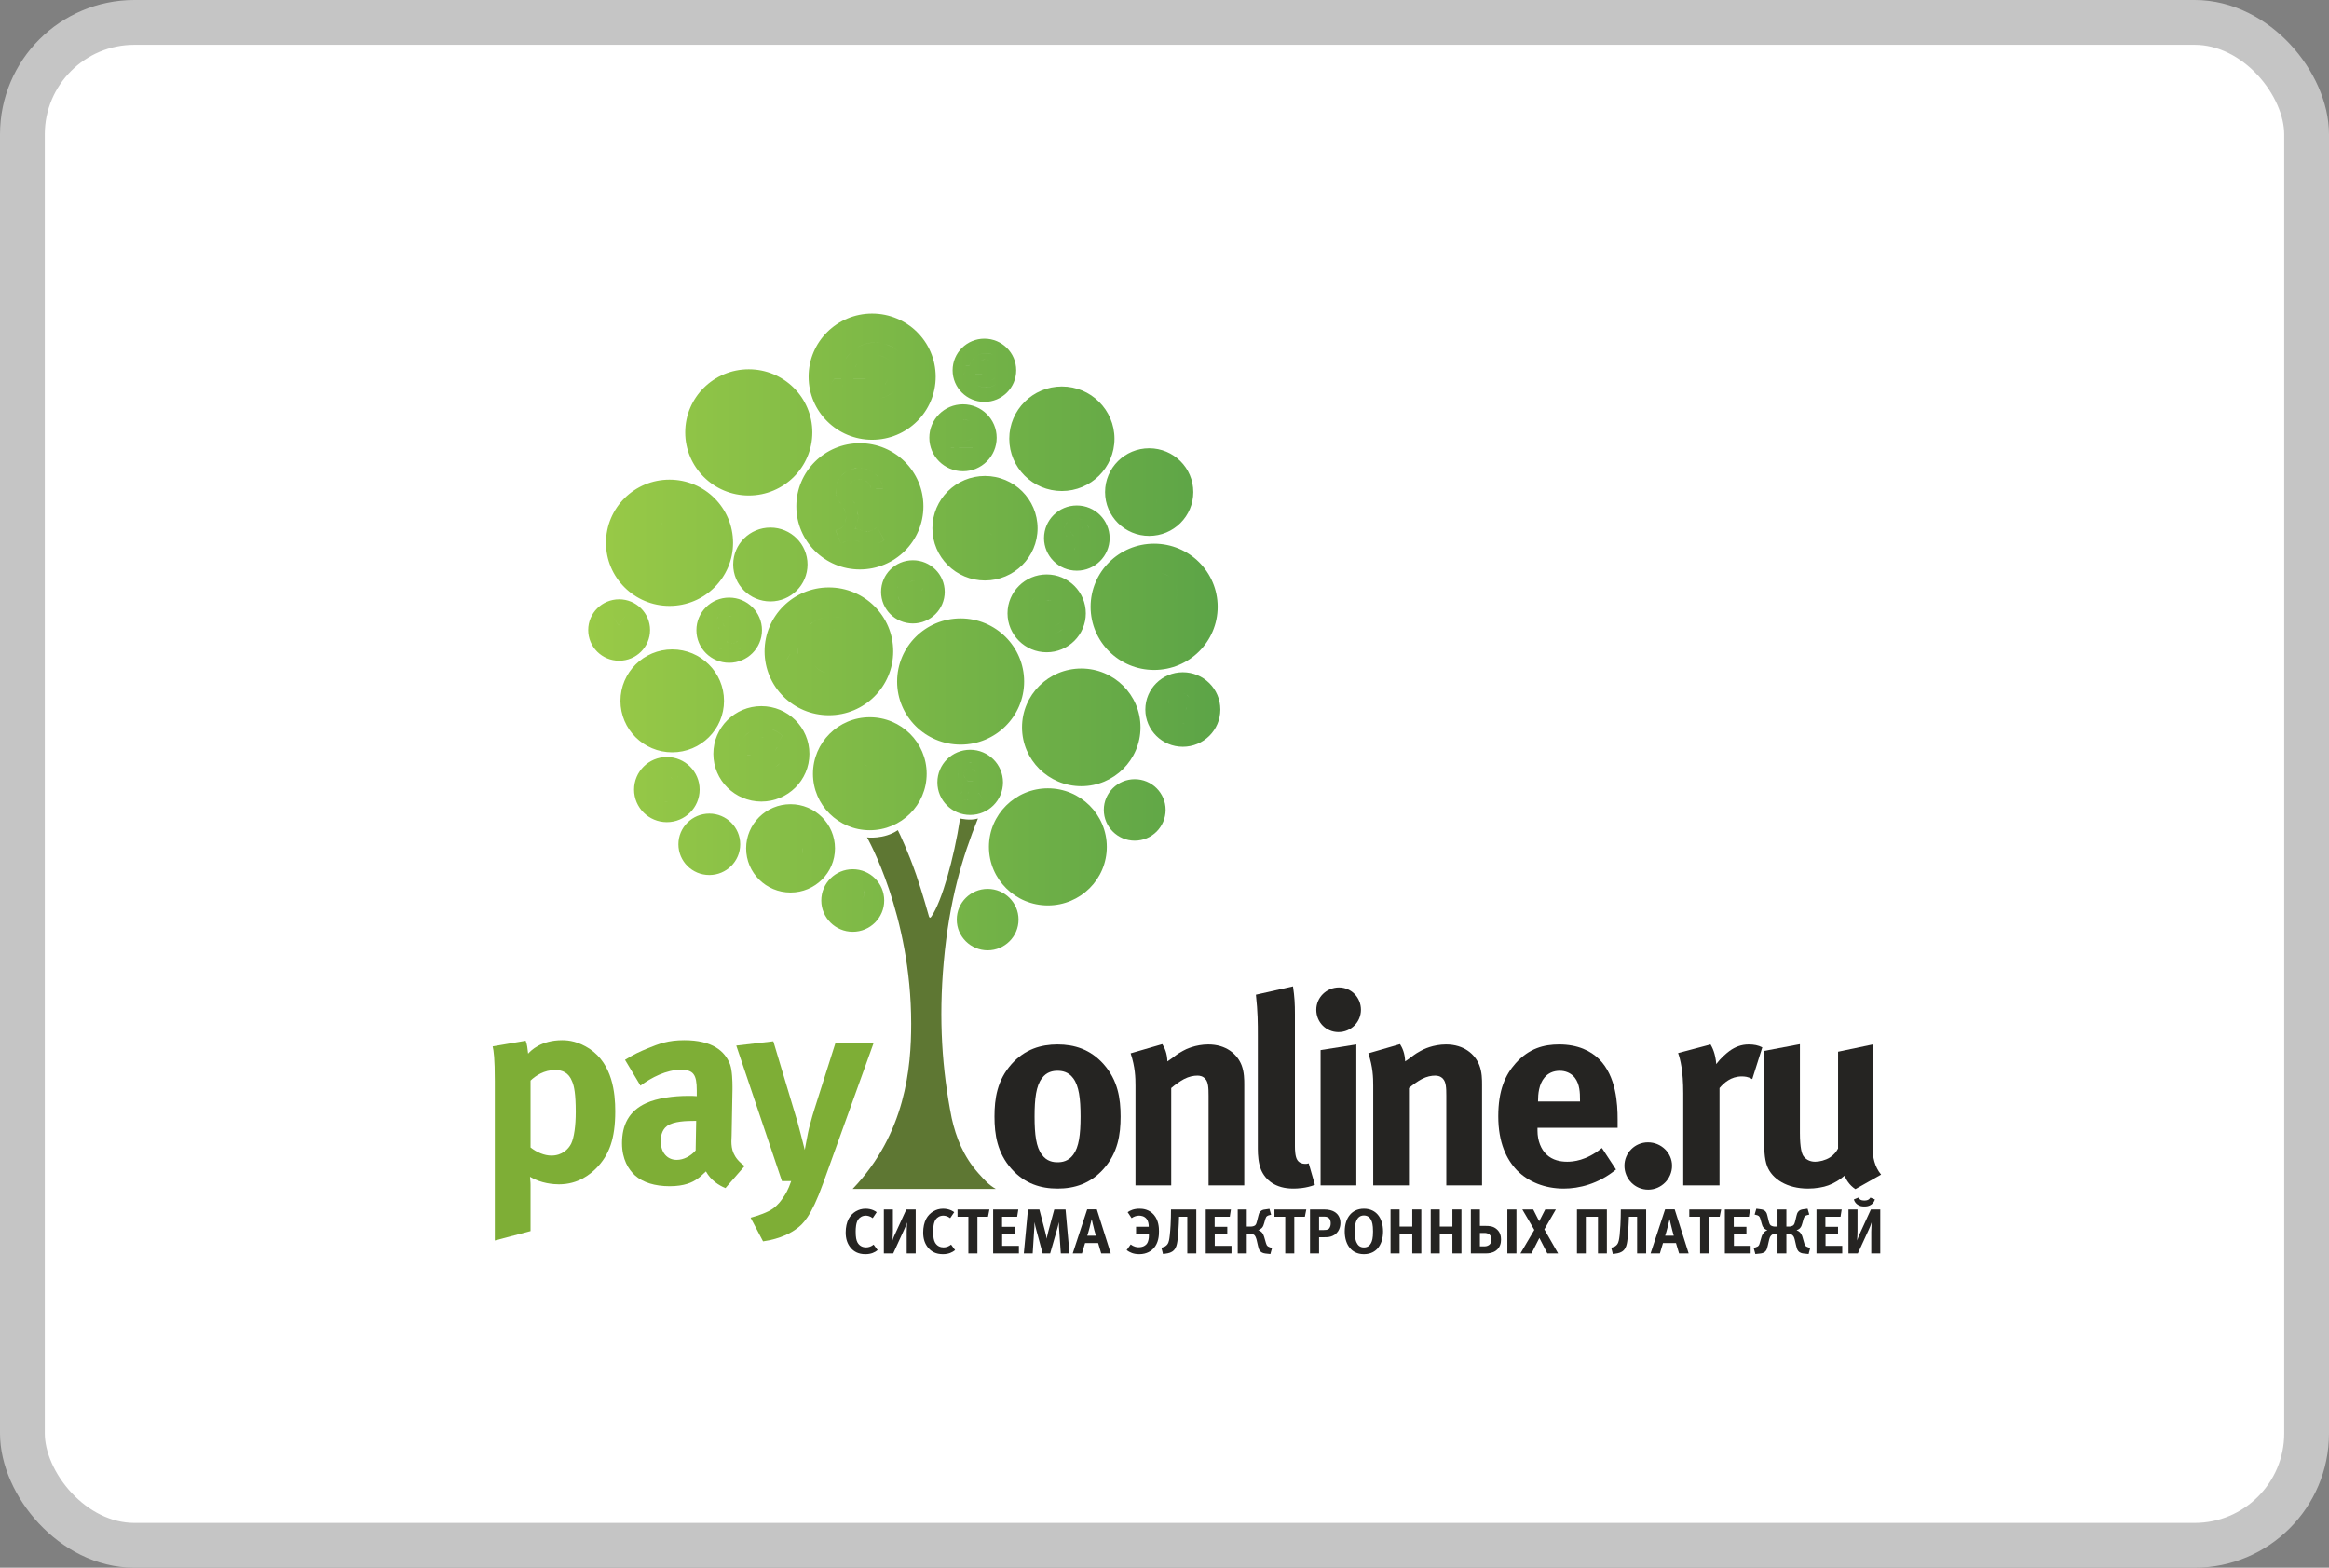 <svg width="52" height="35" viewBox="0 0 52 35" fill="none" xmlns="http://www.w3.org/2000/svg">
<rect x="0" y="0" width="52" height="35" fill="#808080" stroke="none"/>
<rect x="0.5" y="0.5" width="51" height="34" rx="2.5" fill="white"/>
<g clip-path="url(#clip0_2518_731)">
<path fill-rule="evenodd" clip-rule="evenodd" d="M19.595 27.909C19.533 27.959 19.448 28 19.323 28C19.165 28 19.068 27.941 19.001 27.866C18.916 27.768 18.882 27.654 18.882 27.515C18.882 27.401 18.905 27.293 18.948 27.211C19.024 27.071 19.168 26.985 19.325 26.985C19.469 26.985 19.554 27.047 19.574 27.063L19.485 27.196C19.429 27.151 19.365 27.14 19.331 27.14C19.257 27.14 19.195 27.177 19.161 27.226C19.111 27.298 19.105 27.42 19.105 27.495C19.105 27.628 19.12 27.69 19.146 27.739C19.192 27.821 19.267 27.848 19.337 27.848C19.398 27.848 19.458 27.825 19.505 27.786L19.595 27.909Z" fill="#252422"/>
<path fill-rule="evenodd" clip-rule="evenodd" d="M20.244 27.983V27.498C20.244 27.449 20.247 27.352 20.251 27.291C20.228 27.369 20.207 27.408 20.183 27.461L19.943 27.983H19.734V27.002H19.936V27.488C19.936 27.537 19.932 27.633 19.928 27.695C19.951 27.617 19.971 27.578 19.996 27.525L20.236 27.002H20.445V27.983H20.244Z" fill="#252422"/>
<path fill-rule="evenodd" clip-rule="evenodd" d="M21.325 27.909C21.263 27.959 21.178 28 21.053 28C20.895 28 20.798 27.941 20.731 27.866C20.646 27.768 20.612 27.654 20.612 27.515C20.612 27.401 20.635 27.293 20.679 27.211C20.755 27.071 20.898 26.985 21.055 26.985C21.199 26.985 21.284 27.047 21.305 27.063L21.215 27.196C21.159 27.151 21.095 27.14 21.061 27.14C20.987 27.14 20.925 27.177 20.891 27.226C20.841 27.298 20.835 27.42 20.835 27.495C20.835 27.628 20.85 27.69 20.876 27.739C20.922 27.821 20.997 27.848 21.067 27.848C21.128 27.848 21.187 27.825 21.235 27.786L21.325 27.909Z" fill="#252422"/>
<path fill-rule="evenodd" clip-rule="evenodd" d="M22.059 27.165H21.823V27.983H21.621V27.165H21.379V27.002H22.091L22.059 27.165Z" fill="#252422"/>
<path fill-rule="evenodd" clip-rule="evenodd" d="M22.174 27.983V27.002H22.736L22.71 27.165H22.373V27.39H22.655V27.553H22.375V27.814H22.749V27.983H22.174Z" fill="#252422"/>
<path fill-rule="evenodd" clip-rule="evenodd" d="M23.685 27.983L23.648 27.449C23.644 27.393 23.645 27.437 23.641 27.285C23.629 27.347 23.618 27.388 23.604 27.436L23.447 27.983H23.279L23.137 27.457C23.12 27.395 23.109 27.351 23.098 27.284C23.094 27.451 23.095 27.403 23.09 27.46L23.057 27.983H22.859L22.952 27.002H23.206L23.336 27.501C23.347 27.543 23.354 27.568 23.358 27.592C23.361 27.607 23.363 27.619 23.365 27.633C23.367 27.64 23.368 27.649 23.369 27.656C23.373 27.642 23.38 27.585 23.405 27.496L23.539 27.002H23.791L23.879 27.983H23.685Z" fill="#252422"/>
<path fill-rule="evenodd" clip-rule="evenodd" d="M24.469 27.588C24.438 27.488 24.426 27.439 24.415 27.389C24.402 27.337 24.394 27.311 24.375 27.217C24.361 27.276 24.339 27.361 24.328 27.405C24.303 27.499 24.294 27.533 24.275 27.588H24.469ZM24.587 27.983L24.518 27.751H24.227L24.157 27.983H23.951L24.274 27H24.489L24.8 27.983H24.587Z" fill="#252422"/>
<path fill-rule="evenodd" clip-rule="evenodd" d="M25.177 27.063C25.233 27.023 25.316 26.985 25.442 26.985C25.51 26.985 25.657 26.995 25.766 27.125C25.869 27.246 25.877 27.408 25.877 27.49C25.877 27.592 25.866 27.745 25.761 27.866C25.71 27.922 25.608 28 25.436 28C25.309 28 25.221 27.959 25.155 27.909L25.246 27.782C25.322 27.84 25.389 27.845 25.422 27.845C25.53 27.845 25.586 27.796 25.608 27.764C25.639 27.721 25.652 27.646 25.652 27.592V27.546H25.365V27.388H25.648L25.647 27.356C25.645 27.335 25.641 27.269 25.603 27.217C25.554 27.151 25.477 27.14 25.434 27.14C25.379 27.14 25.317 27.158 25.266 27.196L25.177 27.063Z" fill="#252422"/>
<path fill-rule="evenodd" clip-rule="evenodd" d="M26.509 27.983V27.165H26.325L26.32 27.31C26.317 27.386 26.308 27.574 26.287 27.717C26.277 27.786 26.26 27.858 26.21 27.91C26.158 27.965 26.087 27.98 26.03 27.987L25.968 27.997L25.93 27.855L25.955 27.848C25.98 27.84 26 27.837 26.028 27.816C26.046 27.803 26.071 27.781 26.087 27.739C26.094 27.723 26.107 27.683 26.118 27.576C26.134 27.434 26.141 27.263 26.143 27.176L26.145 27.002H26.71V27.983H26.509V27.983Z" fill="#252422"/>
<path fill-rule="evenodd" clip-rule="evenodd" d="M26.921 27.983V27.002H27.483L27.458 27.165H27.12V27.39H27.402V27.553H27.122V27.814H27.496V27.983H26.921Z" fill="#252422"/>
<path fill-rule="evenodd" clip-rule="evenodd" d="M28.381 27.12L28.336 27.131C28.319 27.135 28.306 27.14 28.29 27.151C28.275 27.162 28.264 27.176 28.252 27.215L28.225 27.309C28.215 27.343 28.204 27.384 28.173 27.416C28.153 27.436 28.126 27.454 28.091 27.462C28.128 27.474 28.153 27.492 28.168 27.508C28.201 27.54 28.215 27.581 28.225 27.613L28.267 27.758C28.276 27.786 28.285 27.812 28.315 27.829C28.325 27.835 28.355 27.848 28.371 27.852L28.402 27.861L28.364 27.997L28.252 27.985C28.188 27.978 28.153 27.951 28.133 27.928C28.106 27.896 28.096 27.852 28.086 27.807L28.053 27.665C28.046 27.635 28.025 27.591 28.007 27.574C27.98 27.55 27.94 27.546 27.911 27.546H27.837V27.983H27.635V27.002H27.837V27.384H27.925C27.961 27.384 28 27.375 28.024 27.356C28.047 27.334 28.058 27.298 28.065 27.266L28.096 27.144C28.103 27.115 28.11 27.077 28.143 27.045C28.17 27.017 28.204 27.006 28.248 27.002L28.343 26.988L28.381 27.12Z" fill="#252422"/>
<path fill-rule="evenodd" clip-rule="evenodd" d="M29.134 27.165H28.898V27.983H28.696V27.165H28.455V27.002H29.166L29.134 27.165Z" fill="#252422"/>
<path fill-rule="evenodd" clip-rule="evenodd" d="M29.554 27.461C29.645 27.461 29.666 27.445 29.687 27.41C29.696 27.393 29.711 27.367 29.711 27.31C29.711 27.261 29.696 27.224 29.68 27.205C29.666 27.189 29.635 27.162 29.577 27.162H29.451V27.462H29.554V27.461ZM29.559 27.002C29.676 27.002 29.744 27.027 29.787 27.051C29.878 27.101 29.928 27.192 29.928 27.304C29.928 27.382 29.903 27.52 29.758 27.589C29.703 27.615 29.658 27.622 29.56 27.622H29.451V27.983H29.249V27.002H29.559Z" fill="#252422"/>
<path fill-rule="evenodd" clip-rule="evenodd" d="M30.291 27.241C30.272 27.278 30.249 27.337 30.249 27.494C30.249 27.649 30.272 27.708 30.291 27.745C30.316 27.796 30.359 27.849 30.452 27.849C30.546 27.849 30.589 27.796 30.615 27.745C30.633 27.708 30.656 27.649 30.656 27.494C30.656 27.337 30.633 27.278 30.615 27.241C30.598 27.207 30.557 27.136 30.452 27.136C30.349 27.136 30.307 27.207 30.291 27.241ZM30.759 27.115C30.837 27.203 30.88 27.337 30.88 27.494C30.88 27.649 30.837 27.782 30.759 27.87C30.704 27.934 30.608 28 30.452 28C30.298 28 30.201 27.934 30.146 27.87C30.067 27.782 30.024 27.649 30.024 27.494C30.024 27.337 30.067 27.203 30.146 27.115C30.201 27.052 30.298 26.985 30.452 26.985C30.608 26.985 30.704 27.052 30.759 27.115Z" fill="#252422"/>
<path fill-rule="evenodd" clip-rule="evenodd" d="M31.532 27.983V27.546H31.249V27.983H31.047V27.002H31.249V27.384H31.532V27.002H31.734V27.983H31.532Z" fill="#252422"/>
<path fill-rule="evenodd" clip-rule="evenodd" d="M32.428 27.983V27.546H32.146V27.983H31.944V27.002H32.146V27.384H32.428V27.002H32.63V27.983H32.428Z" fill="#252422"/>
<path fill-rule="evenodd" clip-rule="evenodd" d="M33.858 27.983H33.655V27.002H33.858V27.983ZM33.149 27.825C33.191 27.825 33.241 27.807 33.266 27.777C33.289 27.751 33.298 27.711 33.298 27.67C33.298 27.642 33.294 27.596 33.258 27.563C33.231 27.539 33.187 27.526 33.149 27.526H33.042V27.825H33.149ZM33.042 27.002V27.369H33.166C33.245 27.369 33.335 27.372 33.414 27.439C33.498 27.509 33.514 27.602 33.514 27.673C33.514 27.752 33.495 27.855 33.392 27.926C33.321 27.974 33.237 27.983 33.175 27.983H32.84V27.002H33.042Z" fill="#252422"/>
<path fill-rule="evenodd" clip-rule="evenodd" d="M34.548 27.983L34.37 27.638L34.194 27.983H33.947L34.257 27.458L33.989 27.002H34.232L34.366 27.266L34.501 27.002H34.738L34.481 27.446L34.788 27.983H34.548Z" fill="#252422"/>
<path fill-rule="evenodd" clip-rule="evenodd" d="M35.678 27.983V27.165H35.407V27.983H35.209V27.002H35.877V27.983H35.678Z" fill="#252422"/>
<path fill-rule="evenodd" clip-rule="evenodd" d="M36.552 27.983V27.165H36.369L36.363 27.31C36.36 27.386 36.352 27.574 36.331 27.717C36.321 27.786 36.304 27.858 36.254 27.91C36.201 27.965 36.13 27.98 36.073 27.987L36.011 27.997L35.974 27.855L35.998 27.848C36.023 27.84 36.043 27.837 36.072 27.816C36.089 27.803 36.114 27.781 36.13 27.739C36.137 27.723 36.15 27.683 36.162 27.576C36.177 27.434 36.184 27.263 36.186 27.176L36.188 27.002H36.754V27.983H36.552V27.983Z" fill="#252422"/>
<path fill-rule="evenodd" clip-rule="evenodd" d="M37.371 27.588C37.341 27.488 37.33 27.439 37.318 27.389C37.305 27.337 37.297 27.311 37.278 27.217C37.264 27.276 37.243 27.361 37.231 27.405C37.206 27.499 37.197 27.533 37.178 27.588H37.371ZM37.489 27.983L37.42 27.751H37.13L37.061 27.983H36.853L37.177 27H37.391L37.703 27.983H37.489Z" fill="#252422"/>
<path fill-rule="evenodd" clip-rule="evenodd" d="M38.396 27.165H38.16V27.983H37.958V27.165H37.717V27.002H38.429L38.396 27.165Z" fill="#252422"/>
<path fill-rule="evenodd" clip-rule="evenodd" d="M38.511 27.983V27.002H39.074L39.048 27.165H38.71V27.39H38.993V27.553H38.713V27.814H39.087V27.983H38.511Z" fill="#252422"/>
<path fill-rule="evenodd" clip-rule="evenodd" d="M40.396 27.116L40.351 27.128C40.335 27.132 40.319 27.136 40.306 27.148C40.285 27.164 40.273 27.196 40.268 27.213L40.241 27.309C40.23 27.347 40.221 27.385 40.189 27.419C40.171 27.439 40.142 27.455 40.112 27.466C40.141 27.475 40.167 27.492 40.186 27.511C40.206 27.531 40.235 27.58 40.243 27.613L40.285 27.758C40.292 27.786 40.301 27.812 40.331 27.829C40.341 27.835 40.372 27.848 40.388 27.852L40.417 27.861L40.381 27.997L40.268 27.985C40.239 27.982 40.185 27.972 40.15 27.929C40.123 27.897 40.112 27.852 40.102 27.807L40.069 27.665C40.064 27.642 40.052 27.604 40.023 27.577C39.99 27.548 39.958 27.546 39.927 27.546H39.885V27.983H39.687V27.546H39.645C39.615 27.546 39.582 27.548 39.55 27.577C39.52 27.604 39.509 27.642 39.503 27.665L39.47 27.807C39.46 27.852 39.45 27.897 39.423 27.929C39.388 27.972 39.334 27.982 39.304 27.985L39.192 27.997L39.155 27.861L39.185 27.852C39.2 27.848 39.232 27.835 39.242 27.829C39.271 27.812 39.28 27.786 39.288 27.758L39.33 27.613C39.338 27.58 39.367 27.531 39.386 27.511C39.405 27.492 39.431 27.475 39.46 27.466C39.43 27.455 39.402 27.439 39.383 27.419C39.35 27.385 39.342 27.347 39.331 27.309L39.304 27.213C39.3 27.196 39.288 27.164 39.267 27.148C39.253 27.136 39.237 27.132 39.222 27.128L39.176 27.116L39.214 26.985L39.31 26.998C39.353 27.004 39.388 27.014 39.415 27.042C39.446 27.075 39.455 27.112 39.461 27.141L39.491 27.266C39.5 27.299 39.51 27.335 39.533 27.356C39.55 27.369 39.593 27.384 39.621 27.384H39.687V27.002H39.885V27.384H39.952C39.98 27.384 40.023 27.369 40.039 27.356C40.063 27.335 40.073 27.299 40.081 27.266L40.111 27.141C40.118 27.112 40.126 27.075 40.158 27.042C40.185 27.014 40.219 27.004 40.263 26.998L40.358 26.985L40.396 27.116Z" fill="#252422"/>
<path fill-rule="evenodd" clip-rule="evenodd" d="M40.557 27.983V27.002H41.12L41.094 27.165H40.756V27.39H41.038V27.553H40.759V27.814H41.132V27.983H40.557Z" fill="#252422"/>
<path fill-rule="evenodd" clip-rule="evenodd" d="M41.861 26.778C41.852 26.81 41.832 26.855 41.783 26.891C41.728 26.93 41.678 26.935 41.626 26.935C41.574 26.935 41.524 26.93 41.47 26.891C41.42 26.855 41.4 26.81 41.392 26.778L41.492 26.737C41.502 26.757 41.522 26.775 41.539 26.785C41.562 26.798 41.596 26.803 41.626 26.803C41.644 26.803 41.683 26.801 41.713 26.785C41.73 26.775 41.75 26.757 41.761 26.737L41.861 26.778ZM41.78 27.983V27.498C41.78 27.448 41.784 27.352 41.788 27.291C41.764 27.369 41.744 27.408 41.72 27.462L41.48 27.983H41.271V27.002H41.473V27.488C41.473 27.537 41.468 27.633 41.464 27.695C41.488 27.616 41.508 27.578 41.532 27.525L41.772 27.002H41.981V27.983H41.78V27.983Z" fill="#252422"/>
<path fill-rule="evenodd" clip-rule="evenodd" d="M11.846 25.618C11.985 25.727 12.154 25.799 12.311 25.799C12.553 25.799 12.691 25.654 12.752 25.535C12.819 25.396 12.855 25.132 12.855 24.826C12.855 24.418 12.819 24.249 12.776 24.148C12.698 23.943 12.553 23.889 12.396 23.889C12.148 23.889 11.96 24.015 11.846 24.124V25.618H11.846ZM11.737 23.235C11.774 23.33 11.774 23.391 11.792 23.523C11.852 23.457 12.075 23.223 12.553 23.223C12.704 23.223 12.915 23.253 13.164 23.415C13.677 23.757 13.737 24.405 13.737 24.808C13.737 25.42 13.605 25.787 13.308 26.087C13.181 26.212 12.916 26.441 12.48 26.441C12.366 26.441 12.082 26.423 11.834 26.273C11.846 26.393 11.846 26.429 11.846 26.459V27.485L11.048 27.695V24.136C11.048 23.631 11.024 23.463 11 23.361L11.737 23.235Z" fill="#7EAE36"/>
<path fill-rule="evenodd" clip-rule="evenodd" d="M15.508 25.024C15.339 25.024 15.037 25.03 14.892 25.139C14.765 25.234 14.752 25.396 14.752 25.474C14.752 25.733 14.898 25.895 15.109 25.895C15.266 25.895 15.423 25.81 15.532 25.684L15.544 25.024H15.508ZM16.197 26.525C16.052 26.465 15.87 26.351 15.762 26.153C15.671 26.237 15.635 26.273 15.575 26.315C15.46 26.399 15.278 26.483 14.952 26.483C14.62 26.483 14.354 26.399 14.179 26.243C14.033 26.111 13.888 25.883 13.888 25.522C13.888 25.126 14.033 24.808 14.427 24.628C14.674 24.514 15.043 24.466 15.363 24.466C15.43 24.466 15.496 24.466 15.557 24.472V24.346C15.557 23.991 15.484 23.883 15.2 23.883C14.88 23.883 14.541 24.057 14.3 24.238L13.955 23.661C14.154 23.535 14.293 23.475 14.451 23.409C14.716 23.301 14.916 23.223 15.278 23.223C15.901 23.223 16.185 23.463 16.3 23.763C16.348 23.895 16.354 24.142 16.354 24.262V24.316L16.335 25.349C16.335 25.39 16.33 25.439 16.33 25.48C16.33 25.654 16.366 25.846 16.626 26.032L16.197 26.525Z" fill="#7EAE36"/>
<path fill-rule="evenodd" clip-rule="evenodd" d="M19.502 23.295L18.378 26.418C18.107 27.174 17.919 27.335 17.786 27.431C17.683 27.51 17.436 27.659 17.037 27.714L16.759 27.186C16.922 27.143 17.145 27.065 17.26 26.981C17.375 26.897 17.448 26.796 17.49 26.729C17.526 26.681 17.599 26.567 17.665 26.369H17.459L16.439 23.343L17.266 23.247L17.804 25.042C17.828 25.132 17.919 25.468 17.968 25.672C17.986 25.583 18.04 25.276 18.064 25.186C18.125 24.958 18.16 24.832 18.185 24.76L18.65 23.295H19.502V23.295Z" fill="#7EAE36"/>
<path fill-rule="evenodd" clip-rule="evenodd" d="M23.262 24.074C23.134 24.242 23.099 24.525 23.099 24.927C23.099 25.329 23.134 25.611 23.262 25.779C23.37 25.929 23.515 25.948 23.612 25.948C23.709 25.948 23.854 25.929 23.963 25.779C24.089 25.611 24.126 25.329 24.126 24.927C24.126 24.525 24.089 24.242 23.963 24.074C23.854 23.925 23.709 23.906 23.612 23.906C23.515 23.906 23.37 23.925 23.262 24.074ZM24.639 23.756C24.96 24.117 25.02 24.525 25.02 24.927C25.02 25.329 24.96 25.738 24.639 26.098C24.344 26.428 23.987 26.536 23.612 26.536C23.237 26.536 22.881 26.428 22.585 26.098C22.265 25.738 22.204 25.329 22.204 24.927C22.204 24.525 22.264 24.117 22.585 23.756C22.881 23.426 23.237 23.318 23.612 23.318C23.987 23.318 24.344 23.426 24.639 23.756Z" fill="#252422"/>
<path fill-rule="evenodd" clip-rule="evenodd" d="M26.984 26.464V24.464C26.984 24.285 26.978 24.159 26.911 24.086C26.857 24.026 26.791 24.014 26.737 24.014C26.651 24.014 26.549 24.032 26.434 24.092C26.343 24.141 26.235 24.218 26.15 24.291V26.464H25.352V24.236C25.352 24.062 25.346 23.822 25.244 23.516L25.951 23.311C26.005 23.396 26.059 23.516 26.065 23.696L26.169 23.624C26.223 23.588 26.265 23.54 26.41 23.462C26.47 23.426 26.694 23.318 26.978 23.318C27.377 23.318 27.625 23.534 27.721 23.78C27.781 23.936 27.781 24.105 27.781 24.218V26.464H26.984V26.464Z" fill="#252422"/>
<path fill-rule="evenodd" clip-rule="evenodd" d="M29.358 26.452C29.159 26.53 28.96 26.536 28.875 26.536C28.476 26.536 28.253 26.344 28.156 26.116C28.096 25.966 28.084 25.792 28.084 25.648V23.132C28.084 22.831 28.084 22.603 28.041 22.207L28.869 22.021C28.905 22.262 28.912 22.417 28.912 22.639V25.593C28.912 25.671 28.917 25.828 28.966 25.899C29.008 25.966 29.087 25.983 29.129 25.983H29.166C29.171 25.983 29.183 25.983 29.22 25.972L29.358 26.452Z" fill="#252422"/>
<path fill-rule="evenodd" clip-rule="evenodd" d="M29.485 26.464V23.444L30.283 23.318V26.464H29.485ZM29.884 23.042C29.606 23.042 29.389 22.82 29.389 22.544C29.389 22.267 29.618 22.045 29.896 22.045C30.168 22.045 30.386 22.267 30.386 22.544C30.386 22.82 30.162 23.042 29.884 23.042Z" fill="#252422"/>
<path fill-rule="evenodd" clip-rule="evenodd" d="M32.292 26.464V24.464C32.292 24.285 32.286 24.159 32.219 24.086C32.165 24.026 32.098 24.014 32.044 24.014C31.959 24.014 31.857 24.032 31.742 24.092C31.651 24.141 31.543 24.218 31.458 24.291V26.464H30.66V24.236C30.66 24.062 30.654 23.822 30.551 23.516L31.259 23.311C31.312 23.396 31.367 23.516 31.373 23.696L31.476 23.624C31.53 23.588 31.573 23.54 31.718 23.462C31.778 23.426 32.002 23.318 32.286 23.318C32.685 23.318 32.932 23.534 33.029 23.78C33.09 23.936 33.09 24.105 33.09 24.218V26.464H32.292V26.464Z" fill="#252422"/>
<path fill-rule="evenodd" clip-rule="evenodd" d="M35.277 24.555C35.277 24.392 35.271 24.206 35.162 24.062C35.071 23.948 34.945 23.906 34.824 23.906C34.679 23.906 34.564 23.961 34.485 24.056C34.358 24.206 34.34 24.428 34.34 24.579V24.591H35.277V24.555ZM34.328 25.179V25.245C34.328 25.467 34.407 25.659 34.528 25.774C34.666 25.905 34.842 25.936 34.993 25.936C35.114 25.936 35.416 25.917 35.766 25.63L36.081 26.11C35.688 26.434 35.253 26.536 34.914 26.536C34.491 26.536 34.123 26.386 33.869 26.128C33.639 25.887 33.452 25.515 33.452 24.921C33.452 24.339 33.609 23.997 33.839 23.739C34.141 23.402 34.473 23.318 34.812 23.318C35.228 23.318 35.519 23.462 35.706 23.648C36.087 24.032 36.117 24.644 36.117 24.993V25.179H34.328V25.179Z" fill="#252422"/>
<path fill-rule="evenodd" clip-rule="evenodd" d="M36.8 26.56C36.504 26.56 36.269 26.32 36.269 26.026C36.269 25.738 36.504 25.503 36.794 25.503C37.09 25.503 37.332 25.738 37.332 26.026C37.332 26.32 37.09 26.56 36.8 26.56Z" fill="#252422"/>
<path fill-rule="evenodd" clip-rule="evenodd" d="M39.123 24.092C39.032 24.038 38.954 24.032 38.887 24.032C38.646 24.032 38.489 24.177 38.392 24.291V26.464H37.582V24.41C37.582 23.9 37.516 23.648 37.467 23.51L38.192 23.318C38.229 23.383 38.301 23.516 38.319 23.756C38.422 23.618 38.537 23.522 38.616 23.462C38.742 23.373 38.875 23.318 39.044 23.318C39.159 23.318 39.256 23.336 39.347 23.383L39.123 24.092Z" fill="#252422"/>
<path fill-rule="evenodd" clip-rule="evenodd" d="M41.426 26.548C41.287 26.458 41.214 26.326 41.184 26.248C41.088 26.332 40.955 26.416 40.822 26.464C40.713 26.506 40.538 26.536 40.368 26.536C39.897 26.536 39.565 26.32 39.456 26.037C39.389 25.863 39.389 25.63 39.389 25.431V23.462L40.187 23.312V25.288C40.187 25.648 40.236 25.756 40.254 25.792C40.302 25.875 40.399 25.936 40.526 25.936C40.622 25.936 40.755 25.905 40.858 25.84C40.943 25.786 40.997 25.719 41.039 25.641V23.48L41.813 23.318V25.665C41.813 25.816 41.849 26.044 42 26.224L41.426 26.548Z" fill="#252422"/>
<path fill-rule="evenodd" clip-rule="evenodd" d="M21.845 26.194C21.509 25.816 21.347 25.398 21.249 24.963C21.034 23.884 20.956 22.761 21.071 21.48C21.194 20.104 21.487 19.13 21.835 18.273C21.661 18.329 21.436 18.273 21.436 18.273C21.297 19.179 21.027 20.123 20.801 20.453C20.792 20.465 20.763 20.52 20.741 20.46C20.735 20.441 20.602 19.954 20.457 19.533C20.275 19.008 20.08 18.597 20.046 18.534C19.735 18.744 19.358 18.695 19.358 18.695C19.358 18.695 20.344 20.412 20.344 22.855C20.344 23.825 20.223 25.303 19.038 26.543H22.233C22.081 26.458 21.98 26.344 21.845 26.194Z" fill="#5E7733"/>
<path fill-rule="evenodd" clip-rule="evenodd" d="M15.299 9.653C15.299 10.431 15.935 11.062 16.718 11.062C17.501 11.062 18.137 10.431 18.137 9.653C18.137 8.874 17.501 8.244 16.718 8.244C15.935 8.244 15.299 8.874 15.299 9.653ZM23.31 12.013C23.31 12.415 23.638 12.741 24.042 12.741C24.447 12.741 24.775 12.415 24.775 12.013C24.775 11.611 24.447 11.285 24.042 11.285C23.638 11.285 23.31 11.611 23.31 12.013ZM14.157 17.628C14.157 18.03 14.485 18.355 14.889 18.355C15.293 18.355 15.621 18.03 15.621 17.628C15.621 17.226 15.293 16.901 14.889 16.901C14.485 16.901 14.157 17.226 14.157 17.628ZM25.572 15.841C25.572 16.3 25.947 16.672 26.409 16.672C26.872 16.672 27.247 16.3 27.247 15.841C27.247 15.38 26.872 15.008 26.409 15.008C25.947 15.008 25.572 15.38 25.572 15.841ZM15.549 14.069C15.549 14.471 15.876 14.797 16.28 14.797C16.685 14.797 17.013 14.471 17.013 14.069C17.013 13.668 16.685 13.342 16.28 13.342C15.876 13.342 15.549 13.668 15.549 14.069ZM20.929 17.467C20.929 17.869 21.256 18.194 21.661 18.194C22.066 18.194 22.394 17.869 22.394 17.467C22.394 17.065 22.066 16.739 21.661 16.739C21.256 16.739 20.929 17.065 20.929 17.467ZM17.78 11.304C17.78 10.525 18.415 9.895 19.198 9.895C19.982 9.895 20.617 10.525 20.617 11.304C20.617 12.082 19.982 12.713 19.198 12.713C18.415 12.713 17.78 12.082 17.78 11.304ZM20.03 15.216C20.03 15.993 20.665 16.624 21.448 16.624C22.231 16.624 22.866 15.993 22.866 15.216C22.866 14.437 22.231 13.806 21.448 13.806C20.665 13.806 20.03 14.437 20.03 15.216ZM24.35 13.547C24.35 12.769 24.985 12.138 25.768 12.138C26.552 12.138 27.187 12.769 27.187 13.547C27.187 14.326 26.552 14.957 25.768 14.957C24.985 14.957 24.35 14.326 24.35 13.547ZM13.853 15.647C13.853 15.013 14.371 14.498 15.009 14.498C15.648 14.498 16.165 15.013 16.165 15.647C16.165 16.282 15.648 16.796 15.009 16.796C14.371 16.796 13.853 16.282 13.853 15.647ZM22.08 18.907C22.08 18.185 22.67 17.6 23.396 17.6C24.123 17.6 24.712 18.185 24.712 18.907C24.712 19.63 24.123 20.214 23.396 20.214C22.67 20.214 22.08 19.63 22.08 18.907ZM20.749 9.773C20.749 10.187 21.086 10.521 21.501 10.521C21.917 10.521 22.253 10.187 22.253 9.773C22.253 9.36 21.917 9.026 21.501 9.026C21.086 9.026 20.749 9.36 20.749 9.773ZM16.37 12.603C16.37 12.147 16.742 11.778 17.201 11.778C17.659 11.778 18.03 12.147 18.03 12.603C18.03 13.058 17.659 13.427 17.201 13.427C16.742 13.427 16.37 13.058 16.37 12.603ZM18.337 20.104C18.337 20.489 18.652 20.802 19.04 20.802C19.428 20.802 19.742 20.489 19.742 20.104C19.742 19.719 19.428 19.406 19.04 19.406C18.652 19.406 18.337 19.719 18.337 20.104ZM21.269 8.267C21.269 8.656 21.587 8.972 21.979 8.972C22.371 8.972 22.689 8.656 22.689 8.267C22.689 7.876 22.371 7.561 21.979 7.561C21.587 7.561 21.269 7.876 21.269 8.267ZM19.672 13.214C19.672 13.603 19.99 13.919 20.382 13.919C20.774 13.919 21.093 13.603 21.093 13.214C21.093 12.823 20.774 12.508 20.382 12.508C19.99 12.508 19.672 12.823 19.672 13.214ZM22.495 13.693C22.495 13.214 22.886 12.825 23.369 12.825C23.852 12.825 24.243 13.214 24.243 13.693C24.243 14.173 23.852 14.562 23.369 14.562C22.886 14.562 22.495 14.173 22.495 13.693ZM15.927 16.83C15.927 17.419 16.408 17.895 16.999 17.895C17.591 17.895 18.072 17.419 18.072 16.83C18.072 16.242 17.591 15.765 16.999 15.765C16.408 15.765 15.927 16.242 15.927 16.83ZM17.071 14.541C17.071 15.33 17.714 15.968 18.507 15.968C19.3 15.968 19.943 15.33 19.943 14.541C19.943 13.753 19.3 13.115 18.507 13.115C17.714 13.115 17.071 13.753 17.071 14.541ZM18.054 8.409C18.054 7.631 18.689 7 19.472 7C20.256 7 20.891 7.631 20.891 8.409C20.891 9.188 20.256 9.818 19.472 9.818C18.689 9.818 18.054 9.188 18.054 8.409ZM20.818 11.793C20.818 11.149 21.344 10.626 21.992 10.626C22.64 10.626 23.166 11.149 23.166 11.793C23.166 12.438 22.64 12.96 21.992 12.96C21.344 12.96 20.818 12.438 20.818 11.793ZM13.53 12.118C13.53 11.339 14.165 10.708 14.948 10.708C15.732 10.708 16.367 11.339 16.367 12.118C16.367 12.895 15.732 13.527 14.948 13.527C14.165 13.527 13.53 12.895 13.53 12.118ZM21.362 20.53C21.362 20.909 21.671 21.216 22.052 21.216C22.432 21.216 22.741 20.909 22.741 20.53C22.741 20.152 22.432 19.845 22.052 19.845C21.671 19.845 21.362 20.152 21.362 20.53ZM15.147 18.849C15.147 18.471 15.456 18.164 15.837 18.164C16.218 18.164 16.527 18.471 16.527 18.849C16.527 19.229 16.218 19.535 15.837 19.535C15.456 19.535 15.147 19.229 15.147 18.849ZM18.151 17.275C18.151 16.578 18.719 16.013 19.42 16.013C20.122 16.013 20.69 16.578 20.69 17.275C20.69 17.971 20.122 18.535 19.42 18.535C18.719 18.535 18.151 17.971 18.151 17.275ZM22.819 16.238C22.819 15.513 23.411 14.925 24.142 14.925C24.872 14.925 25.464 15.513 25.464 16.238C25.464 16.964 24.872 17.552 24.142 17.552C23.411 17.552 22.819 16.964 22.819 16.238ZM24.673 10.986C24.673 10.446 25.114 10.008 25.658 10.008C26.203 10.008 26.643 10.446 26.643 10.986C26.643 11.527 26.203 11.964 25.658 11.964C25.114 11.964 24.673 11.527 24.673 10.986ZM13.133 14.066C13.133 14.444 13.442 14.751 13.824 14.751C14.204 14.751 14.514 14.444 14.514 14.066C14.514 13.687 14.204 13.38 13.824 13.38C13.442 13.38 13.133 13.687 13.133 14.066ZM24.645 18.081C24.645 18.46 24.954 18.768 25.335 18.768C25.716 18.768 26.025 18.46 26.025 18.081C26.025 17.703 25.716 17.396 25.335 17.396C24.954 17.396 24.645 17.703 24.645 18.081ZM16.659 18.94C16.659 18.396 17.103 17.954 17.651 17.954C18.199 17.954 18.643 18.396 18.643 18.94C18.643 19.485 18.199 19.926 17.651 19.926C17.103 19.926 16.659 19.485 16.659 18.94ZM22.534 9.795C22.534 9.151 23.06 8.628 23.708 8.628C24.357 8.628 24.883 9.151 24.883 9.795C24.883 10.439 24.357 10.962 23.708 10.962C23.06 10.962 22.534 10.439 22.534 9.795Z" fill="url(#paint0_linear_2518_731)"/>
<path fill-rule="evenodd" clip-rule="evenodd" d="M23.773 11.979H23.82L23.819 11.978C23.819 11.978 23.8 11.953 23.79 11.933C23.78 11.915 23.77 11.885 23.767 11.865C23.763 11.844 23.763 11.814 23.764 11.799C23.766 11.781 23.775 11.751 23.78 11.735C23.786 11.72 23.806 11.689 23.817 11.675C23.828 11.662 23.835 11.652 23.858 11.634C23.882 11.616 23.908 11.601 23.932 11.592C23.956 11.581 23.988 11.575 24.013 11.574C24.041 11.572 24.066 11.575 24.084 11.577C24.111 11.582 24.149 11.597 24.173 11.609C24.197 11.62 24.233 11.653 24.24 11.66C24.247 11.667 24.268 11.695 24.273 11.704C24.279 11.713 24.294 11.743 24.299 11.763C24.304 11.784 24.307 11.809 24.307 11.809L24.171 11.81V11.809C24.168 11.787 24.156 11.766 24.151 11.758C24.145 11.75 24.125 11.731 24.118 11.725C24.103 11.712 24.078 11.705 24.066 11.703C24.041 11.696 24.018 11.698 24.013 11.699C23.999 11.702 23.969 11.716 23.962 11.721C23.938 11.734 23.921 11.758 23.914 11.768C23.907 11.781 23.902 11.798 23.9 11.811C23.897 11.825 23.9 11.851 23.903 11.865C23.905 11.879 23.918 11.898 23.924 11.908C23.931 11.918 23.949 11.937 23.956 11.945C23.963 11.951 23.983 11.978 23.983 11.978H24.103L24.103 11.98L24.102 12.032C24.102 12.032 24.036 12.035 24.008 12.035C24.012 12.049 24.02 12.091 24.023 12.123C24.024 12.155 24.016 12.19 24.012 12.21C24.006 12.23 23.992 12.263 23.987 12.275C23.998 12.275 24.025 12.277 24.028 12.278C24.036 12.28 24.065 12.293 24.081 12.298C24.098 12.303 24.123 12.302 24.142 12.301C24.16 12.3 24.182 12.289 24.2 12.282C24.217 12.274 24.24 12.251 24.24 12.251C24.24 12.251 24.319 12.394 24.323 12.401C24.307 12.418 24.271 12.434 24.229 12.445C24.186 12.457 24.136 12.452 24.11 12.448C24.083 12.445 24.062 12.433 24.048 12.426C24.019 12.412 23.987 12.406 23.977 12.405C23.913 12.401 23.873 12.42 23.86 12.425C23.846 12.431 23.829 12.445 23.824 12.446C23.823 12.443 23.761 12.289 23.762 12.288C23.791 12.283 23.81 12.273 23.822 12.267C23.85 12.251 23.864 12.219 23.871 12.203C23.882 12.18 23.883 12.139 23.884 12.12C23.883 12.072 23.856 12.035 23.856 12.035L23.773 12.036V11.979H23.773ZM23.773 11.979V12.036L23.856 12.035C23.856 12.035 23.883 12.072 23.884 12.12C23.883 12.139 23.882 12.18 23.871 12.203C23.864 12.219 23.85 12.251 23.822 12.267C23.81 12.273 23.791 12.283 23.762 12.288C23.761 12.289 23.823 12.443 23.824 12.446C23.829 12.445 23.846 12.431 23.86 12.425C23.873 12.42 23.913 12.401 23.977 12.405C23.987 12.406 24.019 12.412 24.048 12.426C24.062 12.433 24.083 12.445 24.11 12.448C24.136 12.452 24.186 12.457 24.229 12.445C24.271 12.434 24.307 12.418 24.323 12.401C24.319 12.394 24.24 12.251 24.24 12.251C24.24 12.251 24.217 12.274 24.2 12.282C24.182 12.289 24.16 12.3 24.142 12.301C24.123 12.302 24.098 12.303 24.081 12.298C24.065 12.293 24.036 12.28 24.028 12.278C24.025 12.277 23.998 12.275 23.986 12.275C23.992 12.263 24.006 12.23 24.012 12.21C24.016 12.19 24.024 12.155 24.023 12.123C24.02 12.091 24.012 12.049 24.008 12.035C24.036 12.035 24.102 12.032 24.102 12.032L24.103 11.98L24.103 11.978H23.983C23.983 11.978 23.963 11.951 23.956 11.944C23.949 11.937 23.931 11.918 23.924 11.908C23.917 11.898 23.905 11.879 23.903 11.865C23.9 11.851 23.897 11.825 23.9 11.811C23.902 11.797 23.907 11.781 23.914 11.768C23.921 11.758 23.938 11.734 23.962 11.721C23.969 11.716 23.999 11.702 24.013 11.699C24.018 11.698 24.041 11.696 24.066 11.703C24.078 11.705 24.103 11.712 24.118 11.725C24.125 11.731 24.145 11.75 24.151 11.758C24.155 11.766 24.168 11.787 24.171 11.809V11.81L24.307 11.809C24.307 11.809 24.304 11.784 24.298 11.763C24.293 11.743 24.279 11.713 24.273 11.704C24.268 11.695 24.247 11.667 24.24 11.66C24.233 11.653 24.197 11.62 24.173 11.609C24.149 11.597 24.111 11.581 24.084 11.577C24.066 11.575 24.041 11.572 24.012 11.574C23.988 11.575 23.956 11.581 23.932 11.592C23.908 11.601 23.881 11.616 23.858 11.634C23.835 11.652 23.828 11.662 23.816 11.675C23.806 11.689 23.786 11.72 23.78 11.735C23.774 11.751 23.766 11.781 23.764 11.799C23.763 11.814 23.763 11.844 23.767 11.865C23.77 11.885 23.78 11.914 23.79 11.933C23.8 11.953 23.819 11.977 23.819 11.977L23.82 11.979H23.773V11.979ZM14.62 17.594H14.666L14.666 17.593C14.666 17.593 14.647 17.567 14.637 17.549C14.627 17.529 14.617 17.501 14.614 17.48C14.611 17.459 14.61 17.429 14.611 17.413C14.613 17.396 14.622 17.366 14.627 17.351C14.633 17.334 14.653 17.305 14.664 17.291C14.674 17.277 14.682 17.267 14.704 17.249C14.729 17.231 14.755 17.217 14.779 17.207C14.803 17.196 14.835 17.19 14.859 17.188C14.888 17.188 14.913 17.189 14.931 17.192C14.958 17.196 14.996 17.212 15.02 17.224C15.044 17.235 15.08 17.268 15.087 17.275C15.093 17.281 15.114 17.31 15.12 17.318C15.126 17.328 15.14 17.358 15.145 17.378C15.15 17.398 15.153 17.424 15.153 17.424L15.017 17.425L15.018 17.423C15.015 17.402 15.002 17.381 14.998 17.374C14.992 17.364 14.972 17.346 14.965 17.34C14.949 17.327 14.924 17.32 14.913 17.317C14.888 17.311 14.864 17.314 14.86 17.315C14.846 17.316 14.817 17.33 14.808 17.335C14.785 17.349 14.768 17.372 14.76 17.383C14.754 17.395 14.749 17.412 14.746 17.426C14.743 17.44 14.747 17.466 14.749 17.479C14.752 17.494 14.764 17.513 14.771 17.523C14.778 17.532 14.796 17.551 14.803 17.559C14.81 17.567 14.83 17.593 14.83 17.593H14.95L14.95 17.595L14.949 17.648C14.949 17.648 14.883 17.649 14.855 17.649C14.858 17.664 14.867 17.706 14.869 17.737C14.871 17.77 14.863 17.805 14.858 17.825C14.853 17.845 14.838 17.878 14.834 17.889C14.845 17.889 14.872 17.893 14.875 17.893C14.883 17.895 14.911 17.908 14.928 17.912C14.944 17.917 14.97 17.917 14.988 17.916C15.006 17.915 15.029 17.905 15.047 17.896C15.064 17.888 15.086 17.866 15.086 17.866C15.086 17.866 15.166 18.009 15.169 18.017C15.153 18.033 15.118 18.048 15.075 18.06C15.033 18.073 14.982 18.067 14.956 18.063C14.93 18.059 14.909 18.047 14.894 18.041C14.866 18.027 14.834 18.021 14.824 18.02C14.76 18.017 14.72 18.034 14.706 18.041C14.693 18.045 14.676 18.059 14.671 18.062C14.67 18.057 14.608 17.904 14.608 17.904C14.638 17.898 14.657 17.888 14.669 17.882C14.697 17.866 14.71 17.834 14.717 17.818C14.729 17.795 14.73 17.753 14.73 17.735C14.73 17.686 14.703 17.649 14.703 17.649L14.62 17.65V17.594ZM14.62 17.594V17.65L14.703 17.649C14.703 17.649 14.73 17.686 14.73 17.735C14.73 17.753 14.729 17.794 14.717 17.817C14.71 17.834 14.697 17.866 14.669 17.882C14.656 17.888 14.638 17.898 14.608 17.904C14.608 17.904 14.67 18.057 14.671 18.062C14.676 18.059 14.693 18.045 14.706 18.041C14.72 18.034 14.76 18.017 14.824 18.02C14.834 18.021 14.866 18.027 14.894 18.041C14.909 18.047 14.93 18.059 14.956 18.063C14.982 18.067 15.033 18.073 15.075 18.06C15.118 18.048 15.153 18.033 15.169 18.017C15.166 18.009 15.086 17.866 15.086 17.866C15.086 17.866 15.064 17.888 15.047 17.896C15.029 17.905 15.006 17.915 14.988 17.916C14.97 17.917 14.944 17.917 14.928 17.912C14.911 17.908 14.883 17.895 14.875 17.892C14.872 17.892 14.845 17.889 14.834 17.889C14.838 17.878 14.853 17.845 14.858 17.825C14.863 17.805 14.871 17.77 14.869 17.737C14.867 17.706 14.858 17.664 14.855 17.649C14.883 17.649 14.949 17.648 14.949 17.648L14.95 17.595L14.95 17.593H14.83C14.83 17.593 14.81 17.567 14.803 17.559C14.796 17.551 14.778 17.532 14.771 17.523C14.764 17.513 14.752 17.494 14.749 17.479C14.747 17.466 14.743 17.44 14.746 17.426C14.749 17.412 14.754 17.395 14.76 17.383C14.768 17.372 14.785 17.349 14.808 17.335C14.817 17.33 14.846 17.316 14.86 17.315C14.864 17.314 14.888 17.311 14.913 17.317C14.924 17.32 14.949 17.327 14.965 17.34C14.972 17.345 14.992 17.364 14.998 17.373C15.002 17.381 15.015 17.402 15.018 17.423L15.017 17.425L15.153 17.424C15.153 17.424 15.15 17.398 15.145 17.378C15.14 17.357 15.126 17.327 15.12 17.318C15.114 17.31 15.093 17.281 15.087 17.275C15.08 17.268 15.044 17.235 15.02 17.224C14.996 17.212 14.958 17.196 14.931 17.192C14.913 17.189 14.888 17.188 14.859 17.188C14.835 17.19 14.803 17.196 14.779 17.207C14.755 17.217 14.729 17.231 14.704 17.249C14.682 17.267 14.674 17.277 14.664 17.291C14.653 17.305 14.633 17.334 14.627 17.351C14.622 17.366 14.613 17.396 14.611 17.413C14.61 17.429 14.611 17.459 14.614 17.48C14.617 17.501 14.627 17.529 14.637 17.549C14.647 17.567 14.666 17.593 14.666 17.593L14.666 17.594H14.62V17.594ZM26.101 15.801H26.155L26.154 15.799C26.154 15.799 26.133 15.771 26.121 15.749C26.11 15.727 26.098 15.695 26.094 15.671C26.091 15.647 26.09 15.613 26.092 15.594C26.094 15.575 26.104 15.54 26.11 15.523C26.117 15.505 26.139 15.47 26.152 15.455C26.164 15.439 26.173 15.428 26.199 15.407C26.226 15.385 26.256 15.369 26.284 15.358C26.311 15.346 26.348 15.339 26.375 15.338C26.409 15.336 26.438 15.338 26.457 15.341C26.488 15.346 26.532 15.363 26.559 15.378C26.587 15.39 26.628 15.428 26.636 15.436C26.643 15.444 26.668 15.476 26.673 15.486C26.68 15.496 26.697 15.531 26.703 15.554C26.709 15.578 26.712 15.607 26.712 15.607L26.556 15.608V15.606C26.553 15.581 26.54 15.557 26.534 15.549C26.527 15.538 26.505 15.517 26.496 15.51C26.478 15.496 26.45 15.488 26.437 15.484C26.408 15.478 26.382 15.481 26.376 15.481C26.36 15.484 26.326 15.5 26.318 15.506C26.291 15.521 26.271 15.548 26.263 15.56C26.255 15.573 26.25 15.593 26.247 15.609C26.243 15.624 26.247 15.654 26.25 15.671C26.253 15.687 26.267 15.708 26.274 15.72C26.282 15.731 26.303 15.753 26.311 15.761C26.319 15.77 26.342 15.799 26.342 15.799H26.479L26.479 15.802L26.478 15.862C26.478 15.862 26.403 15.865 26.37 15.865C26.374 15.882 26.385 15.929 26.387 15.966C26.389 16.002 26.38 16.043 26.374 16.065C26.369 16.088 26.352 16.126 26.346 16.14C26.359 16.14 26.39 16.142 26.394 16.144C26.402 16.145 26.436 16.16 26.454 16.166C26.473 16.171 26.502 16.171 26.523 16.17C26.544 16.168 26.57 16.157 26.59 16.147C26.61 16.138 26.636 16.112 26.636 16.112C26.636 16.112 26.727 16.276 26.73 16.284C26.712 16.303 26.671 16.32 26.622 16.335C26.574 16.348 26.516 16.343 26.486 16.338C26.456 16.333 26.432 16.32 26.416 16.312C26.383 16.296 26.346 16.29 26.336 16.288C26.262 16.284 26.216 16.305 26.201 16.311C26.186 16.317 26.166 16.333 26.16 16.336C26.159 16.331 26.088 16.155 26.089 16.154C26.122 16.148 26.143 16.137 26.157 16.131C26.19 16.112 26.206 16.076 26.214 16.056C26.226 16.031 26.227 15.984 26.228 15.962C26.227 15.907 26.196 15.865 26.196 15.865L26.101 15.865V15.801H26.101ZM26.101 15.801V15.865L26.196 15.865C26.196 15.865 26.227 15.907 26.228 15.962C26.227 15.984 26.226 16.031 26.214 16.056C26.206 16.076 26.19 16.112 26.157 16.131C26.143 16.137 26.122 16.148 26.089 16.154C26.089 16.155 26.159 16.331 26.16 16.336C26.166 16.333 26.186 16.317 26.201 16.311C26.216 16.305 26.262 16.284 26.336 16.288C26.346 16.29 26.383 16.296 26.416 16.312C26.432 16.32 26.456 16.333 26.486 16.338C26.516 16.343 26.574 16.348 26.622 16.335C26.671 16.32 26.712 16.303 26.73 16.284C26.727 16.276 26.636 16.112 26.636 16.112C26.636 16.112 26.61 16.138 26.59 16.147C26.57 16.157 26.544 16.168 26.523 16.17C26.503 16.171 26.473 16.171 26.454 16.166C26.436 16.16 26.403 16.145 26.394 16.144C26.39 16.142 26.359 16.14 26.346 16.14C26.352 16.126 26.369 16.088 26.374 16.065C26.38 16.043 26.389 16.002 26.387 15.966C26.385 15.929 26.374 15.882 26.37 15.865C26.403 15.865 26.478 15.862 26.478 15.862L26.48 15.802L26.479 15.799H26.342C26.342 15.799 26.319 15.77 26.311 15.761C26.303 15.752 26.282 15.731 26.274 15.72C26.267 15.708 26.253 15.687 26.25 15.671C26.247 15.654 26.243 15.624 26.247 15.609C26.25 15.593 26.255 15.573 26.263 15.56C26.271 15.548 26.291 15.521 26.318 15.506C26.326 15.5 26.36 15.484 26.376 15.481C26.382 15.481 26.408 15.478 26.438 15.484C26.45 15.488 26.478 15.496 26.496 15.51C26.505 15.517 26.527 15.538 26.535 15.549C26.54 15.557 26.553 15.581 26.556 15.606V15.608L26.712 15.607C26.712 15.607 26.709 15.578 26.703 15.554C26.697 15.531 26.68 15.496 26.673 15.486C26.668 15.476 26.644 15.444 26.636 15.436C26.628 15.428 26.587 15.39 26.559 15.378C26.532 15.363 26.488 15.346 26.457 15.341C26.438 15.338 26.409 15.336 26.375 15.338C26.348 15.339 26.311 15.346 26.284 15.358C26.256 15.369 26.226 15.385 26.199 15.407C26.173 15.428 26.164 15.439 26.152 15.455C26.139 15.47 26.117 15.505 26.11 15.523C26.104 15.54 26.094 15.575 26.092 15.594C26.09 15.613 26.091 15.647 26.095 15.671C26.098 15.695 26.11 15.727 26.121 15.749C26.133 15.771 26.154 15.799 26.154 15.799L26.155 15.801H26.101ZM16.011 14.036H16.058L16.058 14.034C16.058 14.034 16.039 14.008 16.029 13.99C16.018 13.97 16.008 13.942 16.005 13.921C16.002 13.9 16.001 13.871 16.003 13.854C16.005 13.838 16.013 13.807 16.02 13.792C16.025 13.776 16.044 13.745 16.056 13.732C16.066 13.719 16.074 13.709 16.096 13.69C16.12 13.672 16.147 13.658 16.171 13.647C16.194 13.637 16.226 13.631 16.251 13.63C16.28 13.629 16.305 13.631 16.323 13.634C16.35 13.637 16.388 13.653 16.412 13.664C16.436 13.676 16.471 13.709 16.478 13.716C16.485 13.723 16.506 13.751 16.512 13.76C16.517 13.769 16.532 13.799 16.537 13.819C16.542 13.841 16.545 13.866 16.545 13.866L16.409 13.867V13.865C16.406 13.843 16.394 13.822 16.39 13.815C16.383 13.805 16.364 13.787 16.356 13.781C16.341 13.769 16.316 13.761 16.305 13.759C16.279 13.752 16.257 13.755 16.252 13.756C16.238 13.758 16.208 13.771 16.2 13.776C16.176 13.791 16.159 13.813 16.153 13.825C16.145 13.836 16.141 13.853 16.138 13.868C16.135 13.882 16.139 13.907 16.141 13.922C16.144 13.935 16.156 13.954 16.163 13.964C16.169 13.974 16.188 13.992 16.195 14C16.202 14.008 16.221 14.034 16.221 14.034H16.341V14.036L16.341 14.089C16.341 14.089 16.275 14.091 16.246 14.091C16.25 14.105 16.258 14.147 16.261 14.179C16.262 14.211 16.255 14.246 16.25 14.266C16.245 14.286 16.23 14.319 16.225 14.331C16.237 14.331 16.264 14.334 16.267 14.335C16.274 14.336 16.303 14.349 16.32 14.354C16.337 14.359 16.362 14.359 16.38 14.358C16.398 14.356 16.421 14.346 16.438 14.337C16.456 14.331 16.478 14.307 16.478 14.307C16.478 14.307 16.558 14.45 16.561 14.457C16.545 14.475 16.51 14.489 16.467 14.502C16.425 14.514 16.374 14.508 16.348 14.505C16.322 14.501 16.301 14.489 16.286 14.482C16.257 14.469 16.225 14.463 16.216 14.461C16.152 14.457 16.112 14.476 16.098 14.482C16.085 14.487 16.068 14.501 16.062 14.503C16.061 14.499 16 14.345 16 14.345C16.029 14.34 16.048 14.329 16.06 14.323C16.089 14.307 16.102 14.276 16.11 14.259C16.12 14.237 16.122 14.195 16.122 14.176C16.122 14.128 16.095 14.091 16.095 14.091H16.011V14.036H16.011ZM16.011 14.036V14.091H16.095C16.095 14.091 16.122 14.128 16.122 14.176C16.122 14.195 16.12 14.236 16.11 14.259C16.102 14.276 16.089 14.307 16.06 14.323C16.048 14.329 16.029 14.34 16 14.345C16 14.345 16.061 14.498 16.062 14.503C16.068 14.501 16.084 14.486 16.098 14.482C16.112 14.475 16.152 14.457 16.216 14.461C16.225 14.463 16.257 14.469 16.286 14.482C16.301 14.488 16.322 14.501 16.348 14.505C16.374 14.508 16.425 14.514 16.467 14.502C16.51 14.489 16.545 14.474 16.561 14.457C16.558 14.45 16.478 14.307 16.478 14.307C16.478 14.307 16.456 14.33 16.438 14.337C16.421 14.346 16.398 14.356 16.38 14.357C16.362 14.358 16.336 14.358 16.32 14.354C16.303 14.349 16.274 14.336 16.267 14.335C16.264 14.334 16.237 14.331 16.225 14.33C16.23 14.319 16.245 14.286 16.25 14.266C16.255 14.246 16.262 14.211 16.261 14.179C16.258 14.147 16.25 14.105 16.246 14.091C16.275 14.091 16.341 14.089 16.341 14.089L16.341 14.036V14.034H16.221C16.221 14.034 16.201 14.008 16.195 14C16.188 13.992 16.169 13.974 16.162 13.964C16.156 13.954 16.144 13.935 16.141 13.921C16.139 13.907 16.135 13.882 16.138 13.867C16.14 13.853 16.145 13.836 16.153 13.825C16.159 13.813 16.176 13.791 16.2 13.776C16.208 13.771 16.238 13.758 16.252 13.756C16.257 13.755 16.279 13.752 16.305 13.758C16.316 13.761 16.341 13.769 16.356 13.781C16.364 13.787 16.383 13.805 16.39 13.815C16.394 13.822 16.406 13.843 16.409 13.865V13.867L16.545 13.866C16.545 13.866 16.542 13.84 16.537 13.819C16.532 13.799 16.517 13.769 16.512 13.76C16.506 13.751 16.485 13.723 16.478 13.716C16.471 13.709 16.436 13.676 16.412 13.664C16.388 13.653 16.35 13.637 16.323 13.634C16.305 13.631 16.28 13.629 16.251 13.63C16.226 13.631 16.194 13.637 16.171 13.647C16.146 13.658 16.12 13.672 16.096 13.69C16.074 13.709 16.066 13.718 16.056 13.732C16.044 13.745 16.025 13.776 16.019 13.792C16.013 13.807 16.005 13.838 16.003 13.854C16.001 13.871 16.002 13.9 16.005 13.921C16.008 13.942 16.018 13.97 16.029 13.99C16.038 14.008 16.057 14.034 16.057 14.034L16.058 14.036H16.011V14.036ZM21.392 17.433H21.438L21.438 17.432C21.438 17.432 21.419 17.406 21.409 17.387C21.399 17.368 21.389 17.34 21.386 17.318C21.383 17.298 21.382 17.269 21.383 17.252C21.385 17.235 21.393 17.204 21.4 17.189C21.405 17.173 21.425 17.143 21.435 17.129C21.447 17.116 21.454 17.107 21.477 17.088C21.5 17.07 21.527 17.055 21.55 17.045C21.574 17.035 21.607 17.029 21.631 17.027C21.66 17.026 21.685 17.028 21.703 17.03C21.73 17.035 21.768 17.05 21.792 17.062C21.816 17.074 21.852 17.107 21.859 17.113C21.865 17.12 21.887 17.148 21.892 17.158C21.898 17.166 21.912 17.197 21.918 17.217C21.922 17.237 21.925 17.264 21.925 17.264H21.79V17.262C21.787 17.241 21.774 17.219 21.77 17.212C21.764 17.203 21.744 17.184 21.736 17.178C21.722 17.166 21.697 17.158 21.685 17.156C21.66 17.15 21.637 17.152 21.632 17.153C21.618 17.155 21.588 17.169 21.58 17.174C21.557 17.188 21.54 17.21 21.533 17.223C21.526 17.234 21.521 17.251 21.518 17.264C21.515 17.279 21.52 17.304 21.522 17.318C21.524 17.332 21.537 17.351 21.543 17.361C21.549 17.372 21.568 17.39 21.575 17.398C21.582 17.405 21.603 17.431 21.603 17.431H21.722V17.433L21.721 17.486C21.721 17.486 21.656 17.488 21.626 17.488C21.63 17.502 21.639 17.544 21.641 17.577C21.643 17.608 21.635 17.643 21.63 17.664C21.626 17.683 21.61 17.717 21.606 17.728C21.617 17.728 21.644 17.731 21.647 17.731C21.655 17.734 21.684 17.747 21.7 17.752C21.717 17.756 21.742 17.756 21.76 17.755C21.779 17.753 21.801 17.743 21.819 17.735C21.836 17.727 21.858 17.704 21.858 17.704C21.858 17.704 21.938 17.848 21.941 17.855C21.925 17.871 21.89 17.887 21.848 17.899C21.804 17.911 21.755 17.905 21.728 17.902C21.702 17.898 21.68 17.886 21.667 17.879C21.638 17.866 21.605 17.859 21.596 17.858C21.532 17.855 21.492 17.873 21.479 17.879C21.465 17.884 21.448 17.898 21.443 17.9C21.442 17.896 21.38 17.742 21.381 17.742C21.41 17.736 21.428 17.727 21.44 17.72C21.469 17.704 21.482 17.672 21.49 17.656C21.5 17.633 21.502 17.592 21.503 17.573C21.502 17.524 21.475 17.488 21.475 17.488L21.392 17.489V17.433ZM21.392 17.433V17.489L21.475 17.488C21.475 17.488 21.502 17.525 21.503 17.573C21.502 17.592 21.5 17.633 21.49 17.656C21.482 17.673 21.469 17.705 21.44 17.72C21.428 17.727 21.41 17.736 21.381 17.742C21.38 17.742 21.442 17.896 21.443 17.9C21.448 17.898 21.465 17.884 21.479 17.879C21.492 17.873 21.532 17.855 21.596 17.859C21.605 17.859 21.638 17.866 21.667 17.879C21.68 17.886 21.702 17.898 21.728 17.902C21.755 17.905 21.804 17.911 21.848 17.899C21.89 17.887 21.925 17.871 21.941 17.855C21.938 17.848 21.858 17.705 21.858 17.705C21.858 17.705 21.836 17.727 21.819 17.735C21.801 17.743 21.779 17.753 21.76 17.755C21.742 17.756 21.717 17.756 21.7 17.752C21.684 17.747 21.655 17.734 21.647 17.731C21.644 17.731 21.617 17.728 21.606 17.728C21.611 17.717 21.626 17.684 21.63 17.664C21.635 17.644 21.643 17.608 21.641 17.577C21.639 17.544 21.63 17.503 21.626 17.488C21.655 17.488 21.721 17.486 21.721 17.486L21.722 17.433V17.432H21.603C21.603 17.432 21.582 17.405 21.575 17.398C21.568 17.39 21.549 17.372 21.543 17.362C21.537 17.352 21.524 17.333 21.522 17.319C21.52 17.305 21.515 17.279 21.518 17.265C21.521 17.251 21.526 17.234 21.533 17.223C21.54 17.211 21.557 17.188 21.58 17.174C21.588 17.169 21.618 17.155 21.632 17.153C21.637 17.152 21.66 17.15 21.685 17.156C21.697 17.159 21.722 17.166 21.736 17.178C21.744 17.184 21.764 17.203 21.77 17.213C21.774 17.219 21.787 17.241 21.79 17.262V17.264H21.925C21.925 17.264 21.922 17.237 21.918 17.217C21.912 17.197 21.898 17.166 21.892 17.158C21.887 17.148 21.865 17.12 21.859 17.113C21.852 17.107 21.816 17.074 21.792 17.062C21.768 17.05 21.73 17.035 21.703 17.03C21.685 17.028 21.66 17.027 21.631 17.027C21.607 17.029 21.574 17.035 21.55 17.045C21.527 17.055 21.5 17.07 21.477 17.088C21.454 17.107 21.447 17.116 21.435 17.129C21.425 17.143 21.405 17.173 21.4 17.189C21.393 17.205 21.385 17.235 21.383 17.252C21.381 17.269 21.383 17.298 21.386 17.319C21.389 17.34 21.399 17.368 21.409 17.387C21.419 17.406 21.438 17.432 21.438 17.432L21.438 17.433H21.392V17.433ZM18.677 11.238H18.768L18.767 11.236C18.767 11.236 18.73 11.186 18.71 11.149C18.691 11.112 18.671 11.057 18.665 11.016C18.659 10.977 18.658 10.919 18.661 10.887C18.663 10.855 18.68 10.796 18.692 10.766C18.703 10.736 18.741 10.677 18.762 10.65C18.782 10.624 18.799 10.605 18.842 10.57C18.887 10.534 18.939 10.506 18.985 10.487C19.031 10.468 19.094 10.456 19.141 10.453C19.197 10.45 19.246 10.455 19.279 10.459C19.332 10.467 19.406 10.497 19.453 10.52C19.499 10.542 19.569 10.606 19.582 10.619C19.595 10.633 19.636 10.687 19.646 10.705C19.657 10.722 19.686 10.78 19.695 10.82C19.706 10.859 19.711 10.91 19.711 10.91L19.448 10.911L19.448 10.907C19.443 10.865 19.419 10.824 19.41 10.811C19.397 10.793 19.36 10.757 19.345 10.746C19.316 10.721 19.267 10.707 19.246 10.702C19.196 10.69 19.152 10.695 19.142 10.696C19.116 10.7 19.058 10.727 19.043 10.737C18.997 10.764 18.965 10.808 18.951 10.83C18.936 10.851 18.927 10.885 18.923 10.912C18.918 10.94 18.924 10.989 18.929 11.017C18.933 11.044 18.957 11.081 18.97 11.1C18.983 11.12 19.018 11.155 19.032 11.17C19.046 11.185 19.085 11.236 19.085 11.236H19.316L19.317 11.24L19.315 11.341C19.315 11.341 19.187 11.346 19.132 11.345C19.139 11.373 19.157 11.454 19.16 11.517C19.164 11.578 19.148 11.646 19.139 11.685C19.13 11.723 19.101 11.787 19.092 11.81C19.114 11.81 19.166 11.816 19.171 11.817C19.186 11.821 19.242 11.845 19.274 11.855C19.306 11.865 19.355 11.863 19.392 11.862C19.426 11.86 19.47 11.839 19.504 11.823C19.538 11.809 19.581 11.764 19.581 11.764C19.581 11.764 19.736 12.042 19.742 12.056C19.71 12.088 19.642 12.118 19.559 12.142C19.477 12.165 19.38 12.154 19.329 12.147C19.278 12.139 19.236 12.116 19.209 12.102C19.154 12.077 19.091 12.065 19.073 12.063C18.949 12.056 18.871 12.091 18.846 12.102C18.82 12.113 18.787 12.139 18.776 12.143C18.775 12.136 18.655 11.838 18.657 11.837C18.711 11.827 18.748 11.808 18.772 11.795C18.826 11.764 18.853 11.703 18.867 11.67C18.888 11.627 18.89 11.547 18.891 11.511C18.89 11.417 18.839 11.346 18.839 11.346L18.677 11.347V11.238H18.677ZM18.677 11.238V11.347L18.838 11.346C18.838 11.346 18.89 11.417 18.891 11.511C18.89 11.547 18.887 11.627 18.867 11.67C18.853 11.703 18.826 11.764 18.771 11.795C18.748 11.808 18.711 11.826 18.656 11.837C18.654 11.838 18.774 12.136 18.776 12.143C18.787 12.139 18.82 12.113 18.845 12.102C18.871 12.091 18.948 12.056 19.073 12.063C19.091 12.065 19.154 12.076 19.209 12.102C19.236 12.116 19.278 12.139 19.329 12.147C19.38 12.154 19.477 12.165 19.559 12.142C19.642 12.118 19.71 12.087 19.741 12.056C19.735 12.042 19.581 11.764 19.581 11.764C19.581 11.764 19.538 11.808 19.504 11.823C19.47 11.839 19.426 11.86 19.391 11.861C19.355 11.863 19.306 11.865 19.274 11.855C19.242 11.845 19.186 11.82 19.171 11.817C19.166 11.815 19.113 11.81 19.091 11.809C19.101 11.787 19.13 11.723 19.139 11.685C19.148 11.646 19.163 11.578 19.16 11.517C19.156 11.454 19.139 11.373 19.132 11.345C19.187 11.346 19.315 11.341 19.315 11.341L19.317 11.24L19.316 11.236H19.084C19.084 11.236 19.045 11.184 19.032 11.17C19.018 11.155 18.983 11.12 18.97 11.1C18.957 11.081 18.933 11.044 18.929 11.017C18.924 10.989 18.918 10.939 18.923 10.912C18.927 10.885 18.936 10.851 18.951 10.83C18.965 10.808 18.997 10.763 19.043 10.737C19.057 10.727 19.116 10.7 19.142 10.696C19.151 10.695 19.196 10.689 19.246 10.702C19.267 10.707 19.315 10.721 19.345 10.745C19.36 10.757 19.397 10.793 19.41 10.81C19.418 10.824 19.442 10.865 19.448 10.907L19.448 10.91L19.711 10.909C19.711 10.909 19.705 10.859 19.695 10.82C19.685 10.78 19.657 10.722 19.646 10.705C19.636 10.687 19.595 10.633 19.581 10.619C19.568 10.605 19.499 10.542 19.453 10.52C19.406 10.496 19.331 10.466 19.279 10.459C19.245 10.454 19.197 10.45 19.141 10.453C19.094 10.455 19.03 10.467 18.985 10.487C18.939 10.506 18.887 10.534 18.841 10.57C18.799 10.605 18.782 10.623 18.762 10.65C18.741 10.677 18.703 10.735 18.692 10.765C18.68 10.796 18.663 10.855 18.661 10.887C18.657 10.919 18.659 10.977 18.664 11.016C18.671 11.056 18.691 11.112 18.71 11.149C18.73 11.186 18.766 11.236 18.766 11.236L18.768 11.238H18.677V11.238ZM20.938 15.177H21.073V14.453H21.365C21.468 14.453 21.545 14.457 21.599 14.468C21.674 14.48 21.738 14.504 21.788 14.539C21.839 14.574 21.88 14.623 21.911 14.686C21.942 14.749 21.958 14.819 21.958 14.894C21.958 15.023 21.916 15.133 21.833 15.223C21.75 15.313 21.6 15.357 21.383 15.357H21.317V15.358H21.276V15.453H21.847V15.634H21.276V15.977H21.073V15.634H20.938V15.453H21.073V15.358H20.938V15.177H20.938ZM20.938 15.177V15.358H21.073V15.453H20.938V15.634H21.073V15.977H21.276V15.634H21.847V15.453H21.276V15.358H21.317V15.357H21.383C21.6 15.357 21.75 15.313 21.833 15.223C21.916 15.133 21.958 15.023 21.958 14.894C21.958 14.819 21.942 14.749 21.911 14.686C21.88 14.623 21.839 14.574 21.788 14.539C21.738 14.504 21.674 14.48 21.599 14.468C21.545 14.457 21.468 14.453 21.365 14.453H21.073V15.177H20.938V15.177ZM21.276 14.632V15.177H21.317V15.178H21.386C21.517 15.178 21.61 15.153 21.666 15.105C21.721 15.057 21.749 14.989 21.749 14.901C21.749 14.837 21.733 14.782 21.7 14.737C21.667 14.692 21.625 14.661 21.571 14.646C21.538 14.637 21.474 14.632 21.382 14.632H21.276ZM21.276 14.632V15.177H21.317V15.178H21.386C21.517 15.178 21.61 15.153 21.666 15.105C21.721 15.057 21.749 14.989 21.749 14.901C21.749 14.837 21.733 14.782 21.7 14.737C21.667 14.692 21.625 14.661 21.571 14.646C21.538 14.637 21.474 14.632 21.382 14.632H21.276ZM25.258 13.509H25.393V12.785H25.686C25.788 12.785 25.866 12.79 25.92 12.8C25.994 12.812 26.058 12.837 26.109 12.871C26.16 12.906 26.201 12.955 26.232 13.018C26.263 13.081 26.278 13.151 26.278 13.227C26.278 13.355 26.237 13.466 26.154 13.555C26.071 13.646 25.921 13.69 25.704 13.69H25.596V13.786H26.167V13.966H25.596V14.31H25.393V13.966H25.258V13.786H25.393V13.69H25.258V13.509H25.258ZM25.258 13.509V13.69H25.393V13.786H25.258V13.966H25.393V14.31H25.596V13.966H26.167V13.786H25.596V13.69H25.704C25.921 13.69 26.071 13.646 26.154 13.555C26.237 13.466 26.278 13.355 26.278 13.226C26.278 13.15 26.263 13.081 26.232 13.018C26.201 12.955 26.16 12.906 26.109 12.871C26.058 12.836 25.995 12.812 25.92 12.8C25.866 12.79 25.788 12.785 25.686 12.785H25.393V13.509H25.258V13.509ZM25.596 12.965V13.509H25.638V13.51H25.707C25.838 13.51 25.932 13.486 25.987 13.438C26.042 13.389 26.069 13.32 26.069 13.232C26.069 13.169 26.053 13.114 26.02 13.069C25.988 13.023 25.945 12.993 25.892 12.979C25.858 12.97 25.795 12.965 25.703 12.965H25.596ZM25.596 12.965V13.509H25.638V13.51H25.707C25.838 13.51 25.932 13.486 25.987 13.438C26.042 13.389 26.069 13.32 26.069 13.232C26.069 13.169 26.053 13.114 26.02 13.069C25.988 13.023 25.945 12.993 25.892 12.979C25.858 12.97 25.795 12.965 25.703 12.965H25.596ZM14.593 15.616H14.703V15.026H14.942C15.026 15.026 15.089 15.03 15.133 15.038C15.194 15.048 15.246 15.067 15.287 15.096C15.329 15.124 15.362 15.164 15.387 15.216C15.413 15.267 15.425 15.324 15.425 15.385C15.425 15.491 15.391 15.581 15.324 15.653C15.256 15.727 15.134 15.764 14.957 15.764H14.869V15.841H15.335V15.988H14.869V16.268H14.703V15.988H14.593V15.841H14.703V15.764H14.593V15.616ZM14.593 15.616V15.764H14.703V15.841H14.593V15.988H14.703V16.268H14.869V15.988H15.335V15.841H14.869V15.764H14.957C15.134 15.764 15.256 15.727 15.324 15.653C15.391 15.581 15.425 15.491 15.425 15.385C15.425 15.324 15.413 15.267 15.387 15.216C15.362 15.164 15.329 15.124 15.287 15.096C15.246 15.067 15.194 15.048 15.133 15.038C15.089 15.03 15.026 15.026 14.942 15.026H14.703V15.616H14.593ZM14.869 15.173V15.616H14.903V15.617H14.96C15.066 15.617 15.142 15.597 15.187 15.557C15.232 15.518 15.255 15.462 15.255 15.39C15.255 15.338 15.241 15.294 15.215 15.257C15.188 15.22 15.153 15.196 15.11 15.183C15.082 15.176 15.031 15.173 14.956 15.173H14.869V15.173ZM14.869 15.173V15.616H14.903V15.617H14.96C15.066 15.617 15.142 15.597 15.187 15.557C15.232 15.518 15.255 15.462 15.255 15.39C15.255 15.338 15.241 15.294 15.215 15.257C15.188 15.22 15.153 15.196 15.11 15.183C15.082 15.176 15.031 15.173 14.956 15.173H14.869V15.173ZM22.923 18.872H23.048V18.2H23.32C23.415 18.2 23.487 18.205 23.536 18.214C23.606 18.226 23.665 18.247 23.712 18.28C23.759 18.313 23.797 18.358 23.826 18.417C23.855 18.475 23.87 18.54 23.87 18.61C23.87 18.729 23.831 18.832 23.754 18.915C23.677 18.998 23.537 19.04 23.336 19.04H23.237V19.128H23.767V19.296H23.237V19.615H23.048V19.296H22.923V19.128H23.048V19.04H22.923V18.872ZM22.923 18.872V19.04H23.048V19.128H22.923V19.296H23.048V19.615H23.237V19.296H23.767V19.128H23.237V19.04H23.336C23.537 19.04 23.677 18.998 23.754 18.915C23.831 18.832 23.87 18.729 23.87 18.61C23.87 18.54 23.855 18.475 23.826 18.417C23.797 18.358 23.759 18.313 23.712 18.28C23.665 18.247 23.606 18.226 23.536 18.214C23.487 18.205 23.415 18.2 23.32 18.2H23.048V18.872H22.923ZM23.237 18.344V18.849H23.339C23.461 18.849 23.547 18.827 23.598 18.782C23.65 18.738 23.675 18.674 23.675 18.593C23.675 18.533 23.66 18.483 23.63 18.441C23.6 18.398 23.56 18.371 23.511 18.357C23.479 18.348 23.421 18.344 23.336 18.344H23.237V18.344ZM23.237 18.344V18.849H23.339C23.461 18.849 23.547 18.827 23.598 18.782C23.65 18.738 23.675 18.674 23.675 18.593C23.675 18.533 23.66 18.483 23.63 18.441C23.6 18.398 23.56 18.371 23.511 18.357C23.479 18.348 23.421 18.344 23.336 18.344H23.237V18.344ZM21.231 9.753H21.302V9.369H21.458C21.512 9.369 21.553 9.372 21.582 9.377C21.622 9.383 21.656 9.396 21.683 9.415C21.709 9.433 21.731 9.459 21.747 9.492C21.764 9.526 21.772 9.563 21.772 9.603C21.772 9.672 21.75 9.73 21.706 9.778C21.662 9.826 21.583 9.849 21.468 9.849H21.432V9.85H21.41V9.9H21.714V9.996H21.41V10.178H21.302V9.996H21.231V9.9H21.302V9.85H21.231V9.753ZM21.231 9.753V9.849H21.302V9.9H21.231V9.995H21.302V10.178H21.41V9.995H21.714V9.9H21.41V9.849H21.432V9.849H21.468C21.583 9.849 21.662 9.825 21.706 9.778C21.75 9.73 21.772 9.672 21.772 9.603C21.772 9.563 21.764 9.526 21.747 9.492C21.731 9.459 21.709 9.433 21.683 9.415C21.656 9.396 21.622 9.383 21.582 9.376C21.553 9.371 21.512 9.369 21.458 9.369H21.302V9.753H21.231V9.753ZM21.41 9.464V9.753H21.432V9.754H21.469C21.538 9.754 21.588 9.741 21.617 9.715C21.646 9.689 21.661 9.653 21.661 9.606C21.661 9.572 21.652 9.544 21.635 9.519C21.618 9.495 21.595 9.48 21.567 9.471C21.549 9.467 21.515 9.464 21.466 9.464H21.41ZM21.41 9.464V9.753H21.432V9.754H21.469C21.538 9.754 21.588 9.741 21.617 9.715C21.646 9.689 21.661 9.653 21.661 9.606C21.661 9.572 21.652 9.544 21.635 9.519C21.618 9.495 21.595 9.48 21.567 9.471C21.549 9.467 21.515 9.464 21.466 9.464H21.41ZM16.902 12.58H16.981V12.156H17.152C17.212 12.156 17.257 12.159 17.289 12.165C17.333 12.172 17.37 12.186 17.4 12.207C17.43 12.227 17.454 12.256 17.472 12.293C17.49 12.33 17.499 12.37 17.499 12.415C17.499 12.491 17.475 12.555 17.426 12.608C17.378 12.66 17.289 12.686 17.163 12.686H17.1V12.742H17.434V12.848H17.1V13.049H16.981V12.848H16.902V12.742H16.981V12.686H16.902V12.58H16.902ZM16.902 12.58V12.686H16.981V12.742H16.902V12.848H16.981V13.049H17.1V12.848H17.434V12.742H17.1V12.686H17.163C17.289 12.686 17.378 12.66 17.426 12.608C17.475 12.555 17.499 12.491 17.499 12.415C17.499 12.37 17.49 12.33 17.472 12.293C17.454 12.256 17.43 12.227 17.4 12.207C17.37 12.186 17.333 12.172 17.289 12.165C17.258 12.159 17.212 12.156 17.152 12.156H16.981V12.58H16.902ZM17.1 12.262V12.58H17.165C17.241 12.58 17.296 12.566 17.328 12.539C17.36 12.509 17.376 12.47 17.376 12.418C17.376 12.38 17.367 12.349 17.348 12.322C17.329 12.296 17.304 12.278 17.273 12.27C17.253 12.265 17.216 12.262 17.162 12.262H17.1V12.262ZM17.1 12.262V12.58H17.165C17.241 12.58 17.296 12.566 17.328 12.539C17.36 12.509 17.376 12.47 17.376 12.418C17.376 12.38 17.367 12.349 17.348 12.322C17.329 12.296 17.304 12.278 17.273 12.27C17.253 12.265 17.216 12.262 17.162 12.262H17.1V12.262ZM18.788 20.085H18.854V19.726H18.999C19.05 19.726 19.088 19.729 19.114 19.734C19.152 19.74 19.184 19.752 19.208 19.769C19.234 19.786 19.254 19.811 19.269 19.842C19.285 19.873 19.293 19.907 19.293 19.945C19.293 20.009 19.272 20.063 19.231 20.108C19.19 20.152 19.116 20.174 19.008 20.174H18.955V20.221H19.237V20.311H18.955V20.481H18.854V20.311H18.788V20.221H18.854V20.174H18.788V20.085H18.788ZM18.788 20.085V20.174H18.854V20.221H18.788V20.311H18.854V20.481H18.955V20.311H19.237V20.221H18.955V20.174H19.008C19.116 20.174 19.19 20.152 19.231 20.108C19.272 20.063 19.292 20.009 19.292 19.945C19.292 19.907 19.285 19.873 19.269 19.842C19.254 19.811 19.234 19.786 19.208 19.769C19.183 19.752 19.152 19.74 19.114 19.734C19.088 19.729 19.05 19.726 18.999 19.726H18.854V20.085H18.788V20.085ZM18.965 19.815V20.085H18.985V20.085H19.02C19.084 20.085 19.13 20.074 19.158 20.049C19.185 20.025 19.199 19.992 19.199 19.948C19.199 19.916 19.191 19.89 19.175 19.867C19.159 19.844 19.137 19.83 19.111 19.823C19.094 19.818 19.063 19.815 19.018 19.815H18.965ZM18.965 19.815V20.085H18.985V20.085H19.02C19.084 20.085 19.13 20.074 19.158 20.049C19.185 20.025 19.199 19.992 19.199 19.948C19.199 19.916 19.191 19.89 19.175 19.867C19.159 19.844 19.137 19.83 19.111 19.823C19.094 19.818 19.063 19.815 19.018 19.815H18.965ZM21.559 8.171L21.642 8.17C21.642 8.17 21.642 8.167 21.65 8.144C21.658 8.122 21.667 8.101 21.678 8.081C21.701 8.039 21.734 7.998 21.772 7.969C21.79 7.953 21.902 7.863 22.079 7.889C22.112 7.895 22.157 7.912 22.165 7.916C22.252 7.953 22.288 8.001 22.288 8.001L22.216 8.118C22.17 8.074 22.127 8.052 22.091 8.038C22.074 8.031 22.054 8.027 22.035 8.025C22.009 8.021 21.98 8.025 21.954 8.029C21.915 8.037 21.88 8.057 21.85 8.083C21.835 8.095 21.823 8.109 21.811 8.123C21.808 8.128 21.797 8.141 21.783 8.17H22.213L22.175 8.235H21.769V8.291L22.159 8.292L22.123 8.354H22.122H22.089H22.017H21.929C21.901 8.354 21.873 8.354 21.846 8.354H21.781C21.788 8.369 21.793 8.378 21.798 8.387C21.802 8.396 21.807 8.404 21.813 8.412C21.836 8.448 21.875 8.477 21.915 8.493C21.947 8.507 21.978 8.512 22.01 8.512C22.043 8.512 22.078 8.508 22.108 8.498C22.157 8.482 22.199 8.453 22.227 8.431C22.254 8.408 22.266 8.393 22.266 8.393V8.554C22.266 8.559 22.245 8.571 22.242 8.573C22.185 8.616 22.119 8.647 22.047 8.647C21.931 8.655 21.854 8.619 21.819 8.6C21.803 8.593 21.706 8.548 21.651 8.388C21.649 8.38 21.648 8.373 21.646 8.366C21.645 8.364 21.645 8.354 21.643 8.353H21.516L21.555 8.292H21.632V8.235H21.515L21.559 8.171ZM21.559 8.171L21.515 8.235H21.632V8.292H21.555L21.516 8.354H21.643C21.645 8.355 21.645 8.364 21.646 8.366C21.648 8.374 21.649 8.38 21.651 8.388C21.706 8.548 21.803 8.593 21.819 8.6C21.854 8.62 21.931 8.655 22.047 8.648C22.119 8.647 22.185 8.617 22.242 8.573C22.245 8.571 22.266 8.559 22.266 8.554V8.393C22.266 8.393 22.254 8.408 22.227 8.431C22.199 8.454 22.157 8.482 22.108 8.498C22.078 8.508 22.043 8.512 22.01 8.512C21.978 8.512 21.947 8.507 21.915 8.493C21.875 8.477 21.836 8.448 21.813 8.412C21.807 8.404 21.802 8.396 21.798 8.387C21.793 8.379 21.788 8.369 21.781 8.355H21.846C21.873 8.355 21.901 8.354 21.929 8.354H22.017H22.089H22.122H22.123L22.159 8.292L21.769 8.291V8.235H22.175L22.213 8.17H21.783C21.797 8.141 21.808 8.128 21.811 8.123C21.823 8.109 21.835 8.095 21.85 8.083C21.88 8.057 21.915 8.037 21.954 8.03C21.98 8.025 22.009 8.022 22.035 8.025C22.054 8.028 22.074 8.031 22.091 8.038C22.127 8.052 22.17 8.074 22.216 8.118L22.288 8.001C22.288 8.001 22.252 7.953 22.165 7.916C22.157 7.913 22.112 7.895 22.079 7.89C21.902 7.863 21.79 7.953 21.772 7.969C21.734 7.999 21.701 8.039 21.678 8.081C21.667 8.101 21.658 8.123 21.65 8.145C21.642 8.167 21.642 8.171 21.642 8.171L21.559 8.171ZM19.961 13.117H20.045C20.045 13.117 20.045 13.114 20.053 13.091C20.061 13.069 20.07 13.048 20.081 13.028C20.104 12.986 20.137 12.945 20.174 12.915C20.193 12.9 20.305 12.81 20.483 12.837C20.515 12.842 20.561 12.86 20.569 12.863C20.656 12.9 20.691 12.948 20.691 12.948L20.62 13.065C20.573 13.021 20.531 12.999 20.495 12.985C20.477 12.978 20.457 12.975 20.438 12.972C20.413 12.969 20.383 12.972 20.358 12.976C20.318 12.983 20.283 13.004 20.253 13.029C20.239 13.042 20.226 13.055 20.215 13.069C20.212 13.075 20.2 13.088 20.186 13.117H20.617L20.578 13.182H20.173V13.239L20.562 13.239L20.527 13.301H20.526H20.492H20.421H20.332H20.249H20.185C20.192 13.316 20.196 13.325 20.201 13.334C20.205 13.343 20.211 13.351 20.216 13.359C20.239 13.395 20.278 13.424 20.318 13.44C20.351 13.453 20.381 13.459 20.414 13.459C20.446 13.459 20.482 13.454 20.511 13.444C20.56 13.429 20.602 13.4 20.63 13.378C20.657 13.355 20.67 13.34 20.67 13.34V13.501C20.67 13.505 20.648 13.518 20.645 13.52C20.588 13.563 20.523 13.594 20.45 13.594C20.334 13.602 20.257 13.566 20.222 13.547C20.206 13.539 20.109 13.495 20.055 13.335C20.053 13.327 20.051 13.32 20.049 13.313C20.049 13.311 20.048 13.302 20.047 13.301H19.919L19.959 13.239H20.036V13.182H19.919L19.961 13.117ZM19.961 13.117L19.919 13.182H20.036V13.239H19.959L19.919 13.301H20.047C20.048 13.302 20.049 13.311 20.049 13.313C20.051 13.32 20.052 13.327 20.054 13.335C20.109 13.495 20.206 13.539 20.222 13.547C20.257 13.566 20.334 13.602 20.45 13.594C20.523 13.594 20.588 13.563 20.645 13.52C20.648 13.518 20.67 13.505 20.67 13.501V13.34C20.67 13.34 20.657 13.355 20.63 13.378C20.602 13.4 20.56 13.429 20.511 13.444C20.482 13.454 20.446 13.459 20.414 13.459C20.381 13.459 20.351 13.453 20.318 13.44C20.278 13.424 20.239 13.395 20.216 13.359C20.211 13.351 20.205 13.343 20.201 13.334C20.196 13.325 20.192 13.316 20.185 13.301H20.248H20.332H20.42H20.492H20.526H20.527L20.562 13.239L20.173 13.239V13.182H20.577L20.617 13.117H20.186C20.2 13.088 20.212 13.075 20.215 13.069C20.226 13.055 20.239 13.042 20.253 13.029C20.283 13.004 20.318 12.983 20.358 12.977C20.383 12.972 20.413 12.969 20.438 12.972C20.457 12.975 20.477 12.978 20.495 12.985C20.531 12.999 20.573 13.021 20.62 13.065L20.691 12.948C20.691 12.948 20.656 12.9 20.569 12.863C20.561 12.86 20.515 12.842 20.483 12.837C20.305 12.81 20.193 12.9 20.174 12.915C20.137 12.945 20.104 12.986 20.081 13.028C20.07 13.048 20.061 13.069 20.053 13.091C20.045 13.114 20.044 13.117 20.044 13.117H19.961V13.117ZM22.851 13.575L22.953 13.575C22.953 13.575 22.953 13.57 22.963 13.543C22.973 13.517 22.984 13.49 22.998 13.465C23.026 13.413 23.067 13.364 23.113 13.326C23.136 13.309 23.274 13.197 23.492 13.23C23.532 13.236 23.588 13.257 23.598 13.262C23.706 13.308 23.749 13.367 23.749 13.367L23.66 13.511C23.604 13.457 23.551 13.43 23.507 13.412C23.485 13.404 23.461 13.4 23.438 13.396C23.406 13.393 23.369 13.396 23.338 13.401C23.289 13.411 23.246 13.436 23.209 13.467C23.192 13.482 23.176 13.499 23.163 13.517C23.158 13.523 23.145 13.54 23.127 13.575H23.657L23.609 13.654H23.11V13.725L23.591 13.726L23.546 13.801H23.545H23.504H23.416C23.379 13.801 23.343 13.801 23.307 13.802H23.125C23.134 13.821 23.14 13.831 23.145 13.843C23.151 13.853 23.157 13.863 23.164 13.873C23.193 13.917 23.24 13.953 23.29 13.973C23.329 13.989 23.367 13.996 23.407 13.996C23.447 13.996 23.491 13.99 23.527 13.979C23.587 13.959 23.639 13.924 23.673 13.896C23.707 13.867 23.721 13.849 23.721 13.849V14.047C23.721 14.053 23.696 14.068 23.692 14.07C23.622 14.125 23.541 14.161 23.452 14.162C23.31 14.172 23.215 14.128 23.171 14.105C23.152 14.095 23.032 14.04 22.965 13.843C22.962 13.834 22.96 13.825 22.959 13.816C22.958 13.814 22.956 13.802 22.955 13.801H22.798L22.847 13.725H22.942V13.655H22.798L22.851 13.575ZM22.851 13.575L22.798 13.655H22.942V13.725H22.847L22.798 13.801H22.955C22.956 13.802 22.958 13.814 22.959 13.816C22.96 13.825 22.962 13.834 22.965 13.843C23.032 14.04 23.152 14.095 23.171 14.105C23.215 14.128 23.31 14.172 23.452 14.162C23.541 14.161 23.622 14.125 23.692 14.071C23.696 14.068 23.721 14.053 23.721 14.048V13.849C23.721 13.849 23.707 13.867 23.673 13.896C23.64 13.924 23.587 13.959 23.527 13.979C23.491 13.99 23.447 13.996 23.407 13.996C23.367 13.996 23.329 13.989 23.29 13.973C23.24 13.953 23.193 13.917 23.164 13.873C23.157 13.863 23.151 13.853 23.145 13.843C23.14 13.831 23.134 13.821 23.125 13.802H23.307C23.343 13.801 23.379 13.801 23.416 13.801H23.504H23.545H23.546L23.591 13.726L23.11 13.725V13.654H23.609L23.657 13.575H23.127C23.145 13.54 23.158 13.523 23.163 13.517C23.176 13.499 23.192 13.483 23.209 13.467C23.246 13.436 23.289 13.411 23.338 13.401C23.369 13.397 23.406 13.393 23.438 13.397C23.461 13.4 23.485 13.404 23.507 13.412C23.551 13.43 23.604 13.457 23.66 13.511L23.749 13.367C23.749 13.367 23.706 13.308 23.598 13.262C23.588 13.257 23.532 13.236 23.492 13.23C23.274 13.197 23.136 13.309 23.113 13.326C23.067 13.364 23.026 13.414 22.998 13.465C22.984 13.49 22.973 13.517 22.963 13.543C22.953 13.57 22.953 13.575 22.953 13.575L22.851 13.575ZM16.364 16.686L16.49 16.685C16.49 16.685 16.49 16.68 16.502 16.645C16.515 16.613 16.527 16.581 16.544 16.55C16.58 16.487 16.629 16.425 16.686 16.38C16.714 16.358 16.884 16.221 17.151 16.261C17.2 16.269 17.269 16.296 17.28 16.3C17.413 16.357 17.466 16.429 17.466 16.429L17.357 16.606C17.288 16.54 17.223 16.506 17.169 16.486C17.142 16.476 17.112 16.47 17.084 16.466C17.045 16.461 17 16.464 16.961 16.472C16.902 16.483 16.849 16.514 16.804 16.553C16.783 16.571 16.764 16.591 16.747 16.613C16.741 16.621 16.725 16.641 16.703 16.684H17.353L17.294 16.782H16.683V16.868L17.271 16.869L17.217 16.962H17.216H17.166H17.057H16.923H16.797C16.765 16.962 16.733 16.963 16.701 16.963C16.712 16.986 16.718 16.999 16.726 17.012C16.732 17.025 16.74 17.038 16.748 17.05C16.783 17.104 16.842 17.148 16.902 17.172C16.951 17.192 16.998 17.2 17.047 17.2C17.095 17.2 17.149 17.194 17.194 17.179C17.267 17.155 17.332 17.112 17.373 17.077C17.413 17.044 17.431 17.022 17.432 17.021V17.264C17.432 17.27 17.401 17.29 17.396 17.292C17.31 17.358 17.211 17.404 17.102 17.404C16.927 17.417 16.811 17.363 16.758 17.335C16.733 17.322 16.586 17.255 16.505 17.013C16.501 17.002 16.499 16.991 16.496 16.98C16.496 16.977 16.494 16.963 16.492 16.962H16.301L16.36 16.869H16.476V16.783H16.299L16.364 16.686ZM16.364 16.686L16.299 16.783H16.476V16.869H16.36L16.301 16.962H16.492C16.494 16.963 16.496 16.978 16.496 16.98C16.499 16.991 16.501 17.002 16.505 17.013C16.586 17.255 16.733 17.322 16.758 17.335C16.811 17.363 16.927 17.417 17.102 17.404C17.211 17.404 17.31 17.358 17.396 17.292C17.401 17.29 17.432 17.27 17.432 17.264V17.021C17.431 17.022 17.413 17.044 17.373 17.078C17.332 17.112 17.267 17.155 17.194 17.179C17.149 17.194 17.095 17.201 17.047 17.201C16.998 17.201 16.951 17.192 16.902 17.172C16.842 17.148 16.783 17.104 16.748 17.05C16.74 17.038 16.732 17.026 16.726 17.012C16.718 16.999 16.712 16.986 16.701 16.963C16.733 16.963 16.765 16.962 16.797 16.962H16.923H17.057H17.166H17.216H17.217L17.271 16.869L16.683 16.869V16.782H17.294L17.352 16.684H16.703C16.725 16.642 16.741 16.621 16.747 16.613C16.764 16.591 16.783 16.572 16.804 16.553C16.849 16.514 16.902 16.483 16.961 16.472C17 16.465 17.045 16.461 17.084 16.466C17.112 16.47 17.142 16.476 17.169 16.486C17.223 16.506 17.288 16.54 17.357 16.606L17.466 16.43C17.466 16.43 17.413 16.357 17.28 16.301C17.268 16.296 17.2 16.269 17.151 16.261C16.884 16.221 16.714 16.358 16.685 16.38C16.629 16.425 16.58 16.487 16.544 16.55C16.527 16.581 16.515 16.613 16.502 16.646C16.49 16.68 16.49 16.685 16.49 16.685L16.364 16.686ZM17.656 14.348L17.825 14.347C17.825 14.347 17.825 14.34 17.841 14.294C17.858 14.251 17.875 14.207 17.898 14.165C17.945 14.081 18.011 13.999 18.087 13.939C18.124 13.909 18.352 13.725 18.709 13.78C18.775 13.79 18.868 13.825 18.883 13.833C19.061 13.907 19.132 14.004 19.132 14.004L18.986 14.242C18.893 14.153 18.806 14.108 18.734 14.079C18.698 14.067 18.658 14.058 18.62 14.053C18.569 14.047 18.508 14.052 18.456 14.062C18.376 14.077 18.306 14.118 18.245 14.17C18.217 14.195 18.191 14.221 18.169 14.251C18.161 14.261 18.139 14.288 18.11 14.346H18.98L18.902 14.477H18.083V14.592L18.871 14.594L18.799 14.719H18.797H18.729H18.584H18.405H18.236H18.107C18.122 14.749 18.13 14.767 18.14 14.786C18.149 14.803 18.16 14.82 18.17 14.836C18.218 14.908 18.296 14.967 18.376 15C18.442 15.026 18.504 15.037 18.57 15.037C18.635 15.037 18.708 15.03 18.767 15.009C18.866 14.977 18.952 14.919 19.007 14.873C19.062 14.826 19.087 14.797 19.087 14.797V15.123C19.087 15.132 19.044 15.157 19.039 15.161C18.924 15.249 18.791 15.31 18.644 15.311C18.41 15.327 18.254 15.256 18.183 15.218C18.151 15.2 17.954 15.111 17.844 14.787C17.839 14.772 17.837 14.756 17.833 14.742C17.833 14.739 17.83 14.719 17.827 14.718H17.57L17.65 14.593H17.806V14.478H17.57L17.656 14.348ZM17.656 14.348L17.57 14.478H17.807V14.593H17.65L17.571 14.718H17.827C17.83 14.719 17.833 14.739 17.833 14.742C17.837 14.756 17.839 14.772 17.844 14.787C17.954 15.111 18.151 15.2 18.183 15.218C18.254 15.256 18.41 15.327 18.644 15.311C18.791 15.31 18.924 15.249 19.039 15.161C19.044 15.157 19.087 15.132 19.087 15.123V14.797C19.087 14.797 19.062 14.826 19.007 14.873C18.952 14.919 18.866 14.977 18.767 15.009C18.708 15.03 18.635 15.037 18.57 15.037C18.504 15.037 18.442 15.026 18.377 15C18.297 14.967 18.218 14.908 18.17 14.836C18.16 14.82 18.149 14.803 18.14 14.786C18.13 14.767 18.122 14.749 18.107 14.719H18.237H18.405H18.584H18.729H18.797H18.799L18.871 14.594L18.084 14.592V14.477H18.902L18.98 14.346H18.11C18.139 14.288 18.161 14.261 18.169 14.251C18.191 14.221 18.217 14.195 18.245 14.17C18.306 14.118 18.377 14.077 18.456 14.062C18.508 14.052 18.569 14.047 18.621 14.053C18.658 14.058 18.698 14.067 18.734 14.079C18.806 14.108 18.893 14.153 18.986 14.242L19.132 14.004C19.132 14.004 19.061 13.907 18.883 13.833C18.868 13.825 18.775 13.79 18.71 13.78C18.352 13.725 18.125 13.909 18.087 13.939C18.011 13.999 17.945 14.081 17.898 14.165C17.875 14.207 17.858 14.251 17.841 14.294C17.826 14.34 17.825 14.347 17.825 14.347L17.656 14.348ZM18.632 8.218L18.799 8.216C18.799 8.216 18.799 8.21 18.814 8.165C18.831 8.122 18.848 8.079 18.87 8.038C18.916 7.954 18.983 7.874 19.058 7.813C19.094 7.784 19.319 7.604 19.673 7.657C19.737 7.667 19.829 7.701 19.844 7.71C20.02 7.783 20.089 7.879 20.089 7.879L19.945 8.113C19.854 8.025 19.769 7.981 19.696 7.953C19.661 7.94 19.622 7.931 19.584 7.927C19.533 7.921 19.474 7.926 19.423 7.936C19.343 7.95 19.273 7.99 19.214 8.042C19.186 8.066 19.16 8.093 19.138 8.122C19.13 8.133 19.109 8.159 19.08 8.216H19.94L19.862 8.346H19.054V8.46L19.832 8.46L19.761 8.584H19.759C19.736 8.584 19.714 8.584 19.692 8.584H19.549H19.372H19.206H19.077C19.092 8.615 19.1 8.632 19.11 8.651C19.118 8.668 19.129 8.684 19.139 8.7C19.186 8.771 19.264 8.829 19.344 8.862C19.409 8.888 19.47 8.899 19.535 8.899C19.6 8.899 19.67 8.891 19.729 8.871C19.826 8.84 19.911 8.782 19.966 8.736C20.021 8.691 20.045 8.662 20.045 8.662V8.984C20.045 8.992 20.003 9.017 19.997 9.021C19.884 9.108 19.753 9.168 19.607 9.169C19.377 9.185 19.223 9.115 19.153 9.077C19.12 9.06 18.927 8.971 18.818 8.652C18.812 8.637 18.81 8.622 18.806 8.607C18.806 8.605 18.803 8.584 18.801 8.584H18.548L18.626 8.461H18.781V8.347H18.547L18.632 8.218ZM18.632 8.218L18.547 8.347H18.781V8.46H18.626L18.548 8.584H18.801C18.803 8.584 18.806 8.605 18.806 8.606C18.81 8.622 18.812 8.637 18.818 8.652C18.927 8.971 19.12 9.06 19.153 9.077C19.223 9.115 19.377 9.185 19.607 9.169C19.753 9.168 19.884 9.108 19.997 9.021C20.003 9.017 20.045 8.992 20.045 8.984V8.662C20.045 8.662 20.021 8.691 19.966 8.736C19.911 8.782 19.826 8.839 19.73 8.871C19.67 8.891 19.6 8.899 19.535 8.899C19.47 8.899 19.409 8.888 19.344 8.862C19.264 8.829 19.186 8.771 19.139 8.7C19.129 8.684 19.119 8.668 19.11 8.651C19.1 8.632 19.092 8.615 19.077 8.584H19.206H19.372H19.549H19.692C19.714 8.583 19.736 8.583 19.759 8.583H19.761L19.832 8.46L19.054 8.459V8.346H19.862L19.94 8.216H19.08C19.109 8.159 19.131 8.133 19.138 8.122C19.16 8.093 19.186 8.066 19.214 8.042C19.273 7.99 19.343 7.95 19.423 7.936C19.474 7.926 19.533 7.921 19.584 7.927C19.622 7.931 19.662 7.94 19.697 7.953C19.769 7.981 19.854 8.025 19.945 8.113L20.089 7.879C20.089 7.879 20.02 7.783 19.844 7.709C19.829 7.701 19.737 7.667 19.673 7.657C19.319 7.603 19.094 7.784 19.058 7.813C18.983 7.874 18.917 7.954 18.87 8.038C18.848 8.079 18.831 8.122 18.814 8.165C18.799 8.21 18.799 8.216 18.799 8.216L18.632 8.218ZM21.862 11.417C21.844 11.441 21.835 11.47 21.835 11.501C21.835 11.528 21.843 11.553 21.86 11.577C21.877 11.601 21.902 11.621 21.936 11.635V11.363C21.906 11.374 21.881 11.391 21.862 11.417ZM21.862 11.417C21.881 11.391 21.906 11.374 21.936 11.363V11.635C21.902 11.621 21.877 11.601 21.86 11.577C21.843 11.553 21.835 11.528 21.835 11.501C21.835 11.47 21.844 11.441 21.862 11.417ZM22.052 12.2C22.091 12.193 22.123 12.174 22.148 12.145C22.173 12.116 22.185 12.082 22.185 12.042C22.185 12.008 22.175 11.977 22.154 11.952C22.133 11.927 22.099 11.907 22.052 11.893V12.2H22.052ZM22.052 12.2V11.893C22.099 11.907 22.133 11.926 22.154 11.952C22.175 11.977 22.185 12.008 22.185 12.042C22.185 12.082 22.173 12.116 22.148 12.145C22.123 12.174 22.091 12.193 22.052 12.2ZM21.936 11.86C21.833 11.83 21.758 11.786 21.709 11.726C21.661 11.667 21.637 11.594 21.637 11.51C21.637 11.424 21.664 11.352 21.719 11.293C21.773 11.235 21.846 11.201 21.936 11.192V11.103H22.052V11.192C22.135 11.201 22.202 11.231 22.251 11.278C22.301 11.323 22.333 11.387 22.346 11.465L22.146 11.491C22.134 11.429 22.103 11.388 22.052 11.366V11.673C22.178 11.707 22.264 11.751 22.31 11.805C22.356 11.86 22.379 11.929 22.379 12.014C22.379 12.109 22.35 12.189 22.292 12.254C22.235 12.319 22.154 12.359 22.052 12.374V12.485H21.936V12.377C21.846 12.367 21.772 12.333 21.714 12.277C21.657 12.219 21.621 12.14 21.605 12.036L21.811 12.014C21.82 12.056 21.836 12.092 21.859 12.123C21.883 12.153 21.908 12.175 21.936 12.188V11.86ZM21.936 11.86C21.833 11.83 21.758 11.786 21.709 11.726C21.661 11.667 21.637 11.594 21.637 11.51C21.637 11.424 21.664 11.352 21.719 11.293C21.773 11.235 21.846 11.201 21.936 11.192V11.103H22.052V11.192C22.135 11.201 22.202 11.231 22.251 11.278C22.301 11.323 22.333 11.387 22.346 11.465L22.146 11.491C22.134 11.429 22.103 11.388 22.052 11.366V11.673C22.178 11.707 22.264 11.751 22.31 11.805C22.356 11.86 22.379 11.929 22.379 12.014C22.379 12.109 22.35 12.189 22.292 12.254C22.235 12.319 22.154 12.359 22.052 12.374V12.485H21.936V12.377C21.846 12.367 21.772 12.333 21.714 12.277C21.657 12.219 21.621 12.14 21.605 12.036L21.811 12.014C21.82 12.056 21.836 12.092 21.859 12.123C21.883 12.153 21.908 12.175 21.936 12.188V11.86ZM14.792 11.662C14.77 11.693 14.758 11.727 14.758 11.763C14.758 11.796 14.769 11.828 14.789 11.856C14.809 11.885 14.84 11.909 14.882 11.926V11.598C14.844 11.611 14.814 11.632 14.792 11.662ZM14.792 11.662C14.814 11.632 14.844 11.611 14.882 11.598V11.926C14.84 11.909 14.809 11.885 14.789 11.856C14.769 11.828 14.758 11.796 14.758 11.763C14.758 11.727 14.769 11.693 14.792 11.662ZM15.02 12.608C15.068 12.599 15.107 12.578 15.137 12.543C15.167 12.507 15.181 12.466 15.181 12.418C15.181 12.376 15.169 12.339 15.144 12.309C15.119 12.278 15.078 12.255 15.02 12.238V12.608ZM15.02 12.608V12.238C15.078 12.255 15.119 12.278 15.144 12.309C15.169 12.339 15.181 12.376 15.181 12.418C15.181 12.466 15.167 12.507 15.137 12.543C15.107 12.578 15.068 12.599 15.02 12.608ZM14.882 12.197C14.757 12.162 14.665 12.108 14.607 12.036C14.549 11.965 14.519 11.877 14.519 11.774C14.519 11.671 14.553 11.584 14.618 11.513C14.684 11.442 14.772 11.402 14.882 11.391V11.283H15.02V11.391C15.122 11.403 15.202 11.437 15.262 11.495C15.322 11.551 15.361 11.627 15.377 11.722L15.135 11.753C15.121 11.678 15.082 11.627 15.02 11.601V11.973C15.173 12.013 15.277 12.066 15.332 12.132C15.388 12.198 15.416 12.282 15.416 12.384C15.416 12.499 15.381 12.596 15.312 12.675C15.242 12.753 15.145 12.8 15.02 12.819V12.952H14.882V12.823C14.772 12.81 14.682 12.769 14.613 12.701C14.544 12.632 14.5 12.535 14.481 12.411L14.731 12.384C14.741 12.435 14.759 12.479 14.788 12.515C14.817 12.552 14.847 12.579 14.882 12.595V12.197H14.882ZM14.882 12.197C14.757 12.162 14.665 12.108 14.607 12.036C14.549 11.965 14.519 11.877 14.519 11.774C14.519 11.671 14.553 11.584 14.618 11.513C14.684 11.442 14.772 11.402 14.882 11.391V11.283H15.02V11.391C15.122 11.403 15.202 11.437 15.262 11.495C15.322 11.551 15.361 11.627 15.377 11.722L15.135 11.753C15.121 11.678 15.082 11.627 15.02 11.601V11.973C15.173 12.013 15.277 12.066 15.332 12.132C15.388 12.198 15.416 12.282 15.416 12.384C15.416 12.499 15.381 12.596 15.312 12.675C15.242 12.753 15.145 12.8 15.02 12.819V12.952H14.882V12.823C14.772 12.81 14.682 12.769 14.613 12.701C14.544 12.632 14.5 12.535 14.481 12.411L14.731 12.384C14.741 12.435 14.759 12.479 14.788 12.515C14.817 12.552 14.847 12.579 14.882 12.595V12.197H14.882ZM21.976 20.309C21.965 20.324 21.959 20.34 21.959 20.358C21.959 20.374 21.964 20.39 21.974 20.403C21.984 20.418 21.999 20.429 22.019 20.437V20.278C22.001 20.284 21.986 20.294 21.976 20.309ZM21.976 20.309C21.986 20.294 22.001 20.284 22.019 20.278V20.437C21.999 20.429 21.984 20.418 21.974 20.403C21.964 20.39 21.959 20.374 21.959 20.358C21.959 20.34 21.965 20.324 21.976 20.309ZM22.087 20.769C22.11 20.765 22.129 20.754 22.143 20.737C22.158 20.72 22.165 20.701 22.165 20.677C22.165 20.656 22.159 20.638 22.146 20.623C22.134 20.608 22.115 20.597 22.087 20.589V20.769ZM22.087 20.769V20.589C22.115 20.597 22.134 20.608 22.146 20.623C22.159 20.638 22.165 20.656 22.165 20.677C22.165 20.701 22.158 20.72 22.143 20.737C22.129 20.754 22.11 20.765 22.087 20.769ZM22.019 20.569C21.958 20.552 21.914 20.526 21.885 20.491C21.857 20.456 21.842 20.414 21.842 20.364C21.842 20.314 21.859 20.271 21.891 20.237C21.923 20.202 21.965 20.182 22.019 20.177V20.124H22.087V20.177C22.136 20.183 22.175 20.199 22.204 20.227C22.233 20.255 22.251 20.291 22.26 20.338L22.143 20.353C22.135 20.317 22.116 20.292 22.087 20.28V20.46C22.161 20.48 22.212 20.506 22.239 20.537C22.266 20.57 22.279 20.611 22.279 20.66C22.279 20.716 22.262 20.763 22.228 20.801C22.194 20.84 22.147 20.863 22.087 20.871V20.937H22.019V20.874C21.965 20.867 21.922 20.847 21.889 20.814C21.855 20.78 21.834 20.734 21.824 20.673L21.946 20.66C21.951 20.685 21.96 20.706 21.974 20.724C21.987 20.742 22.002 20.755 22.019 20.763V20.569H22.019ZM22.019 20.569C21.958 20.552 21.914 20.526 21.885 20.491C21.857 20.456 21.842 20.414 21.842 20.364C21.842 20.314 21.859 20.271 21.891 20.237C21.923 20.202 21.965 20.182 22.019 20.177V20.124H22.087V20.177C22.136 20.183 22.175 20.199 22.204 20.227C22.233 20.255 22.251 20.291 22.26 20.338L22.143 20.353C22.135 20.317 22.116 20.292 22.087 20.28V20.46C22.161 20.48 22.212 20.506 22.239 20.537C22.266 20.57 22.279 20.611 22.279 20.66C22.279 20.716 22.262 20.763 22.228 20.801C22.194 20.84 22.147 20.863 22.087 20.871V20.937H22.019V20.874C21.965 20.867 21.922 20.847 21.889 20.814C21.855 20.78 21.834 20.734 21.824 20.673L21.946 20.66C21.951 20.685 21.96 20.706 21.974 20.724C21.987 20.742 22.002 20.755 22.019 20.763V20.569H22.019ZM15.761 18.629C15.75 18.643 15.745 18.66 15.745 18.677C15.745 18.694 15.75 18.709 15.759 18.723C15.769 18.737 15.785 18.749 15.804 18.758V18.597C15.786 18.604 15.772 18.614 15.761 18.629ZM15.761 18.629C15.772 18.614 15.786 18.604 15.804 18.597V18.758C15.785 18.749 15.769 18.737 15.759 18.723C15.75 18.709 15.745 18.695 15.745 18.677C15.745 18.66 15.75 18.643 15.761 18.629ZM15.872 19.089C15.896 19.084 15.914 19.073 15.929 19.057C15.944 19.039 15.951 19.02 15.951 18.997C15.951 18.976 15.944 18.958 15.932 18.944C15.92 18.928 15.9 18.916 15.872 18.909V19.089ZM15.872 19.089V18.909C15.9 18.916 15.92 18.928 15.932 18.944C15.944 18.958 15.951 18.976 15.951 18.997C15.951 19.02 15.944 19.039 15.929 19.057C15.914 19.073 15.896 19.084 15.872 19.089ZM15.804 18.889C15.744 18.872 15.7 18.845 15.671 18.81C15.643 18.775 15.629 18.733 15.629 18.683C15.629 18.633 15.645 18.59 15.676 18.556C15.709 18.522 15.751 18.502 15.804 18.497V18.444H15.872V18.497C15.921 18.502 15.961 18.519 15.99 18.546C16.019 18.574 16.038 18.611 16.045 18.657L15.928 18.673C15.921 18.636 15.902 18.611 15.872 18.599V18.78C15.947 18.799 15.997 18.825 16.024 18.857C16.051 18.889 16.065 18.93 16.065 18.98C16.065 19.035 16.047 19.083 16.013 19.12C15.98 19.159 15.933 19.183 15.873 19.191V19.256H15.805V19.193C15.751 19.187 15.707 19.167 15.674 19.134C15.641 19.101 15.619 19.054 15.61 18.993L15.731 18.98C15.736 19.004 15.746 19.026 15.759 19.044C15.773 19.061 15.788 19.074 15.805 19.082V18.889H15.804ZM15.804 18.889C15.744 18.872 15.7 18.845 15.671 18.81C15.643 18.775 15.629 18.733 15.629 18.683C15.629 18.633 15.645 18.59 15.676 18.556C15.709 18.522 15.751 18.502 15.804 18.497V18.444H15.872V18.497C15.921 18.502 15.961 18.519 15.99 18.546C16.019 18.574 16.038 18.611 16.045 18.657L15.928 18.673C15.921 18.636 15.902 18.611 15.872 18.599V18.78C15.947 18.799 15.997 18.825 16.024 18.857C16.051 18.889 16.065 18.93 16.065 18.98C16.065 19.035 16.047 19.083 16.013 19.12C15.98 19.159 15.933 19.183 15.873 19.191V19.256H15.805V19.193C15.751 19.187 15.707 19.167 15.674 19.134C15.641 19.101 15.619 19.054 15.61 18.993L15.731 18.98C15.736 19.004 15.746 19.026 15.759 19.044C15.773 19.061 15.788 19.074 15.805 19.082V18.889H15.804ZM19.28 16.867C19.26 16.895 19.251 16.925 19.251 16.957C19.251 16.988 19.259 17.015 19.278 17.041C19.296 17.067 19.323 17.088 19.361 17.104V16.809C19.327 16.82 19.3 16.84 19.28 16.867ZM19.28 16.867C19.3 16.84 19.327 16.82 19.361 16.809V17.104C19.323 17.087 19.296 17.067 19.278 17.041C19.259 17.015 19.251 16.988 19.251 16.957C19.251 16.925 19.26 16.895 19.28 16.867ZM19.485 17.713C19.527 17.706 19.562 17.686 19.589 17.654C19.616 17.624 19.629 17.586 19.629 17.543C19.629 17.506 19.617 17.474 19.595 17.445C19.573 17.418 19.536 17.398 19.485 17.382V17.713ZM19.485 17.713V17.382C19.536 17.398 19.573 17.418 19.595 17.445C19.617 17.474 19.629 17.506 19.629 17.543C19.629 17.586 19.616 17.624 19.589 17.654C19.562 17.686 19.527 17.706 19.485 17.713ZM19.361 17.346C19.248 17.314 19.166 17.266 19.114 17.202C19.062 17.137 19.037 17.059 19.037 16.967C19.037 16.874 19.066 16.797 19.125 16.733C19.184 16.67 19.263 16.634 19.361 16.624V16.528H19.485V16.624C19.575 16.635 19.648 16.666 19.701 16.716C19.754 16.768 19.789 16.835 19.804 16.921L19.587 16.948C19.574 16.881 19.54 16.836 19.485 16.812V17.144C19.622 17.181 19.715 17.229 19.764 17.287C19.814 17.346 19.839 17.421 19.839 17.514C19.839 17.616 19.808 17.702 19.745 17.772C19.682 17.842 19.596 17.886 19.485 17.901V18.021H19.361V17.905C19.262 17.894 19.182 17.858 19.12 17.796C19.059 17.735 19.019 17.649 19.002 17.538L19.225 17.514C19.235 17.559 19.252 17.597 19.276 17.63C19.302 17.663 19.33 17.687 19.361 17.702V17.346ZM19.361 17.346C19.248 17.314 19.166 17.266 19.114 17.202C19.062 17.137 19.037 17.059 19.037 16.967C19.037 16.874 19.066 16.797 19.125 16.733C19.184 16.67 19.263 16.634 19.361 16.624V16.528H19.485V16.624C19.575 16.635 19.648 16.666 19.701 16.716C19.754 16.768 19.789 16.835 19.804 16.921L19.587 16.948C19.574 16.881 19.54 16.836 19.485 16.812V17.144C19.622 17.181 19.715 17.229 19.764 17.287C19.814 17.346 19.839 17.421 19.839 17.514C19.839 17.616 19.808 17.702 19.745 17.772C19.682 17.842 19.596 17.886 19.485 17.901V18.021H19.361V17.905C19.262 17.894 19.182 17.858 19.12 17.796C19.059 17.735 19.019 17.649 19.002 17.538L19.225 17.514C19.235 17.559 19.252 17.597 19.276 17.63C19.302 17.663 19.33 17.687 19.361 17.702V17.346ZM23.994 15.815C23.973 15.843 23.963 15.874 23.963 15.909C23.963 15.939 23.972 15.969 23.991 15.996C24.01 16.022 24.039 16.045 24.078 16.061V15.754C24.043 15.766 24.015 15.786 23.994 15.815ZM23.994 15.815C24.015 15.786 24.043 15.766 24.078 15.754V16.061C24.039 16.045 24.01 16.022 23.991 15.996C23.972 15.969 23.963 15.939 23.963 15.909C23.963 15.875 23.973 15.843 23.994 15.815ZM24.232 16.696C24.277 16.688 24.312 16.668 24.341 16.635C24.369 16.602 24.383 16.563 24.383 16.519C24.383 16.48 24.371 16.446 24.347 16.417C24.324 16.388 24.285 16.366 24.232 16.351V16.696H24.232ZM24.232 16.696V16.351C24.285 16.366 24.324 16.388 24.347 16.417C24.371 16.446 24.383 16.48 24.383 16.519C24.383 16.563 24.369 16.602 24.341 16.635C24.312 16.668 24.277 16.688 24.232 16.696ZM24.079 16.314C23.963 16.28 23.878 16.23 23.823 16.163C23.769 16.096 23.742 16.015 23.742 15.919C23.742 15.822 23.772 15.742 23.834 15.675C23.895 15.609 23.977 15.572 24.079 15.562V15.461H24.209V15.562C24.303 15.572 24.378 15.605 24.434 15.658C24.489 15.71 24.525 15.781 24.541 15.87L24.315 15.899C24.302 15.829 24.266 15.783 24.209 15.757V16.103C24.351 16.142 24.448 16.191 24.5 16.252C24.551 16.314 24.578 16.392 24.578 16.488C24.578 16.594 24.545 16.684 24.48 16.758C24.415 16.831 24.324 16.876 24.209 16.892V17.017H24.079V16.897C23.977 16.885 23.893 16.846 23.829 16.782C23.765 16.718 23.724 16.629 23.706 16.512L23.939 16.488C23.948 16.534 23.966 16.576 23.992 16.61C24.018 16.644 24.047 16.669 24.079 16.684V16.314ZM24.079 16.314C23.963 16.28 23.878 16.23 23.823 16.163C23.769 16.096 23.742 16.015 23.742 15.919C23.742 15.822 23.772 15.742 23.834 15.675C23.895 15.609 23.977 15.572 24.079 15.562V15.461H24.209V15.562C24.303 15.572 24.378 15.605 24.434 15.658C24.489 15.71 24.525 15.781 24.541 15.87L24.315 15.899C24.302 15.829 24.266 15.783 24.209 15.757V16.103C24.351 16.142 24.448 16.191 24.5 16.252C24.551 16.314 24.578 16.392 24.578 16.488C24.578 16.594 24.545 16.684 24.48 16.758C24.415 16.831 24.324 16.876 24.209 16.892V17.017H24.079V16.897C23.977 16.885 23.893 16.846 23.829 16.782C23.765 16.718 23.724 16.629 23.706 16.512L23.939 16.488C23.948 16.534 23.966 16.576 23.992 16.61C24.018 16.644 24.047 16.669 24.079 16.684V16.314ZM25.55 10.671C25.534 10.692 25.526 10.715 25.526 10.741C25.526 10.764 25.533 10.786 25.547 10.806C25.562 10.825 25.583 10.841 25.612 10.854V10.626C25.586 10.635 25.565 10.649 25.55 10.671ZM25.55 10.671C25.565 10.649 25.586 10.635 25.612 10.626V10.854C25.583 10.841 25.562 10.825 25.547 10.806C25.533 10.786 25.526 10.764 25.526 10.741C25.526 10.715 25.534 10.692 25.55 10.671ZM25.708 11.327C25.741 11.321 25.768 11.306 25.789 11.282C25.81 11.257 25.82 11.229 25.82 11.196C25.82 11.167 25.812 11.141 25.794 11.12C25.777 11.098 25.748 11.082 25.708 11.07V11.327ZM25.708 11.327V11.07C25.748 11.082 25.777 11.098 25.794 11.12C25.812 11.141 25.82 11.167 25.82 11.195C25.82 11.229 25.81 11.257 25.789 11.282C25.768 11.306 25.741 11.321 25.708 11.327ZM25.612 11.042C25.525 11.017 25.462 10.98 25.421 10.93C25.381 10.881 25.36 10.82 25.36 10.748C25.36 10.677 25.383 10.616 25.429 10.567C25.475 10.518 25.536 10.49 25.612 10.482V10.407H25.708V10.482C25.779 10.491 25.834 10.514 25.876 10.554C25.918 10.593 25.944 10.646 25.956 10.711L25.788 10.733C25.778 10.682 25.751 10.647 25.708 10.628V10.886C25.814 10.914 25.887 10.952 25.925 10.997C25.964 11.042 25.983 11.101 25.983 11.172C25.983 11.251 25.959 11.319 25.911 11.373C25.862 11.428 25.795 11.461 25.708 11.473V11.566H25.612V11.477C25.535 11.467 25.473 11.439 25.425 11.391C25.378 11.344 25.347 11.277 25.334 11.191L25.507 11.172C25.514 11.207 25.527 11.238 25.547 11.263C25.566 11.289 25.588 11.307 25.612 11.319V11.042ZM25.612 11.042C25.525 11.017 25.462 10.98 25.421 10.93C25.381 10.881 25.36 10.82 25.36 10.748C25.36 10.677 25.383 10.616 25.429 10.567C25.475 10.518 25.536 10.49 25.612 10.482V10.407H25.708V10.482C25.779 10.491 25.834 10.514 25.876 10.554C25.918 10.593 25.944 10.646 25.956 10.711L25.788 10.733C25.778 10.682 25.751 10.647 25.708 10.628V10.886C25.814 10.914 25.887 10.952 25.925 10.997C25.964 11.042 25.983 11.101 25.983 11.172C25.983 11.251 25.959 11.319 25.911 11.373C25.862 11.428 25.795 11.461 25.708 11.473V11.566H25.612V11.477C25.535 11.467 25.473 11.439 25.425 11.391C25.378 11.344 25.347 11.277 25.334 11.191L25.507 11.172C25.514 11.207 25.527 11.238 25.547 11.263C25.566 11.289 25.588 11.307 25.612 11.319V11.042ZM14.004 13.694L14.122 13.695L13.865 14.066H14.016V14.136H13.865V14.193H14.016V14.263H13.864V14.436H13.759V14.262L13.608 14.263V14.193H13.759V14.135H13.608V14.067L13.76 14.066L13.526 13.694H13.644L13.812 13.962L14.004 13.694ZM14.004 13.694L13.812 13.961L13.644 13.694H13.526L13.76 14.066L13.608 14.066V14.135H13.759V14.193H13.608V14.263L13.759 14.262V14.436H13.864V14.263H14.016V14.193H13.865V14.136H14.016V14.066H13.865L14.122 13.695L14.004 13.694ZM25.515 17.711L25.633 17.712L25.376 18.081H25.528V18.151H25.376V18.209H25.528V18.279H25.376V18.453H25.271V18.279L25.12 18.279V18.209H25.271V18.151H25.12V18.082H25.271L25.038 17.711H25.156L25.323 17.978L25.515 17.711ZM25.515 17.711L25.323 17.978L25.156 17.711H25.038L25.271 18.082H25.12V18.151H25.271V18.209H25.12V18.279L25.271 18.279V18.453H25.376V18.279H25.528V18.209H25.376V18.151H25.528V18.081H25.376L25.633 17.712L25.515 17.711ZM17.91 18.407L18.079 18.407L17.71 18.94H17.928V19.041H17.71V19.124H17.928V19.224H17.709V19.474H17.558V19.224H17.342V19.123H17.558V19.04H17.341V18.941H17.559L17.223 18.407H17.392L17.634 18.792L17.91 18.407ZM17.91 18.407L17.634 18.792L17.392 18.407H17.223L17.559 18.941H17.341V19.04H17.558V19.123H17.342V19.224H17.558V19.474H17.709V19.224H17.928V19.124H17.71V19.041H17.927V18.94H17.71L18.079 18.407L17.91 18.407ZM24.015 9.164L24.215 9.165L23.778 9.795H24.036V9.914H23.778V10.013H24.036V10.132H23.778V10.427H23.599V10.131L23.342 10.131V10.012H23.599L23.598 9.913H23.341V9.796H23.599L23.202 9.165H23.403L23.688 9.619L24.015 9.164ZM24.015 9.164L23.688 9.619L23.403 9.165H23.202L23.599 9.796H23.341V9.913H23.598L23.599 10.012H23.342V10.131L23.599 10.131V10.427H23.778V10.132H24.036V10.013H23.778V9.914H24.036V9.795H23.778L24.215 9.165L24.015 9.164ZM17.088 8.891L17.33 8.891L16.802 9.653H17.114V9.797H16.802V9.916H17.114V10.059H16.802V10.415H16.585V10.058L16.275 10.059V9.914H16.585L16.585 9.795H16.274V9.655L16.586 9.654L16.106 8.891H16.349L16.693 9.441L17.088 8.891ZM17.088 8.891L16.693 9.441L16.349 8.891H16.106L16.586 9.654L16.274 9.655V9.795H16.585L16.585 9.914H16.275V10.059L16.585 10.058V10.415H16.802V10.059H17.114V9.916H16.802V9.797H17.114V9.653H16.802L17.33 8.891L17.088 8.891Z" fill="#FEFEFE"/>
</g>
<rect x="0.5" y="0.5" width="51" height="34" rx="2.5" stroke="#C5C5C5"/>
<defs>
<linearGradient id="paint0_linear_2518_731" x1="13.133" y1="14.108" x2="27.247" y2="14.108" gradientUnits="userSpaceOnUse">
<stop stop-color="#99CA47"/>
<stop offset="1" stop-color="#5CA447"/>
</linearGradient>
<clipPath id="clip0_2518_731">
<rect width="31" height="21" fill="white" transform="translate(11 7)"/>
</clipPath>
</defs>
</svg>
